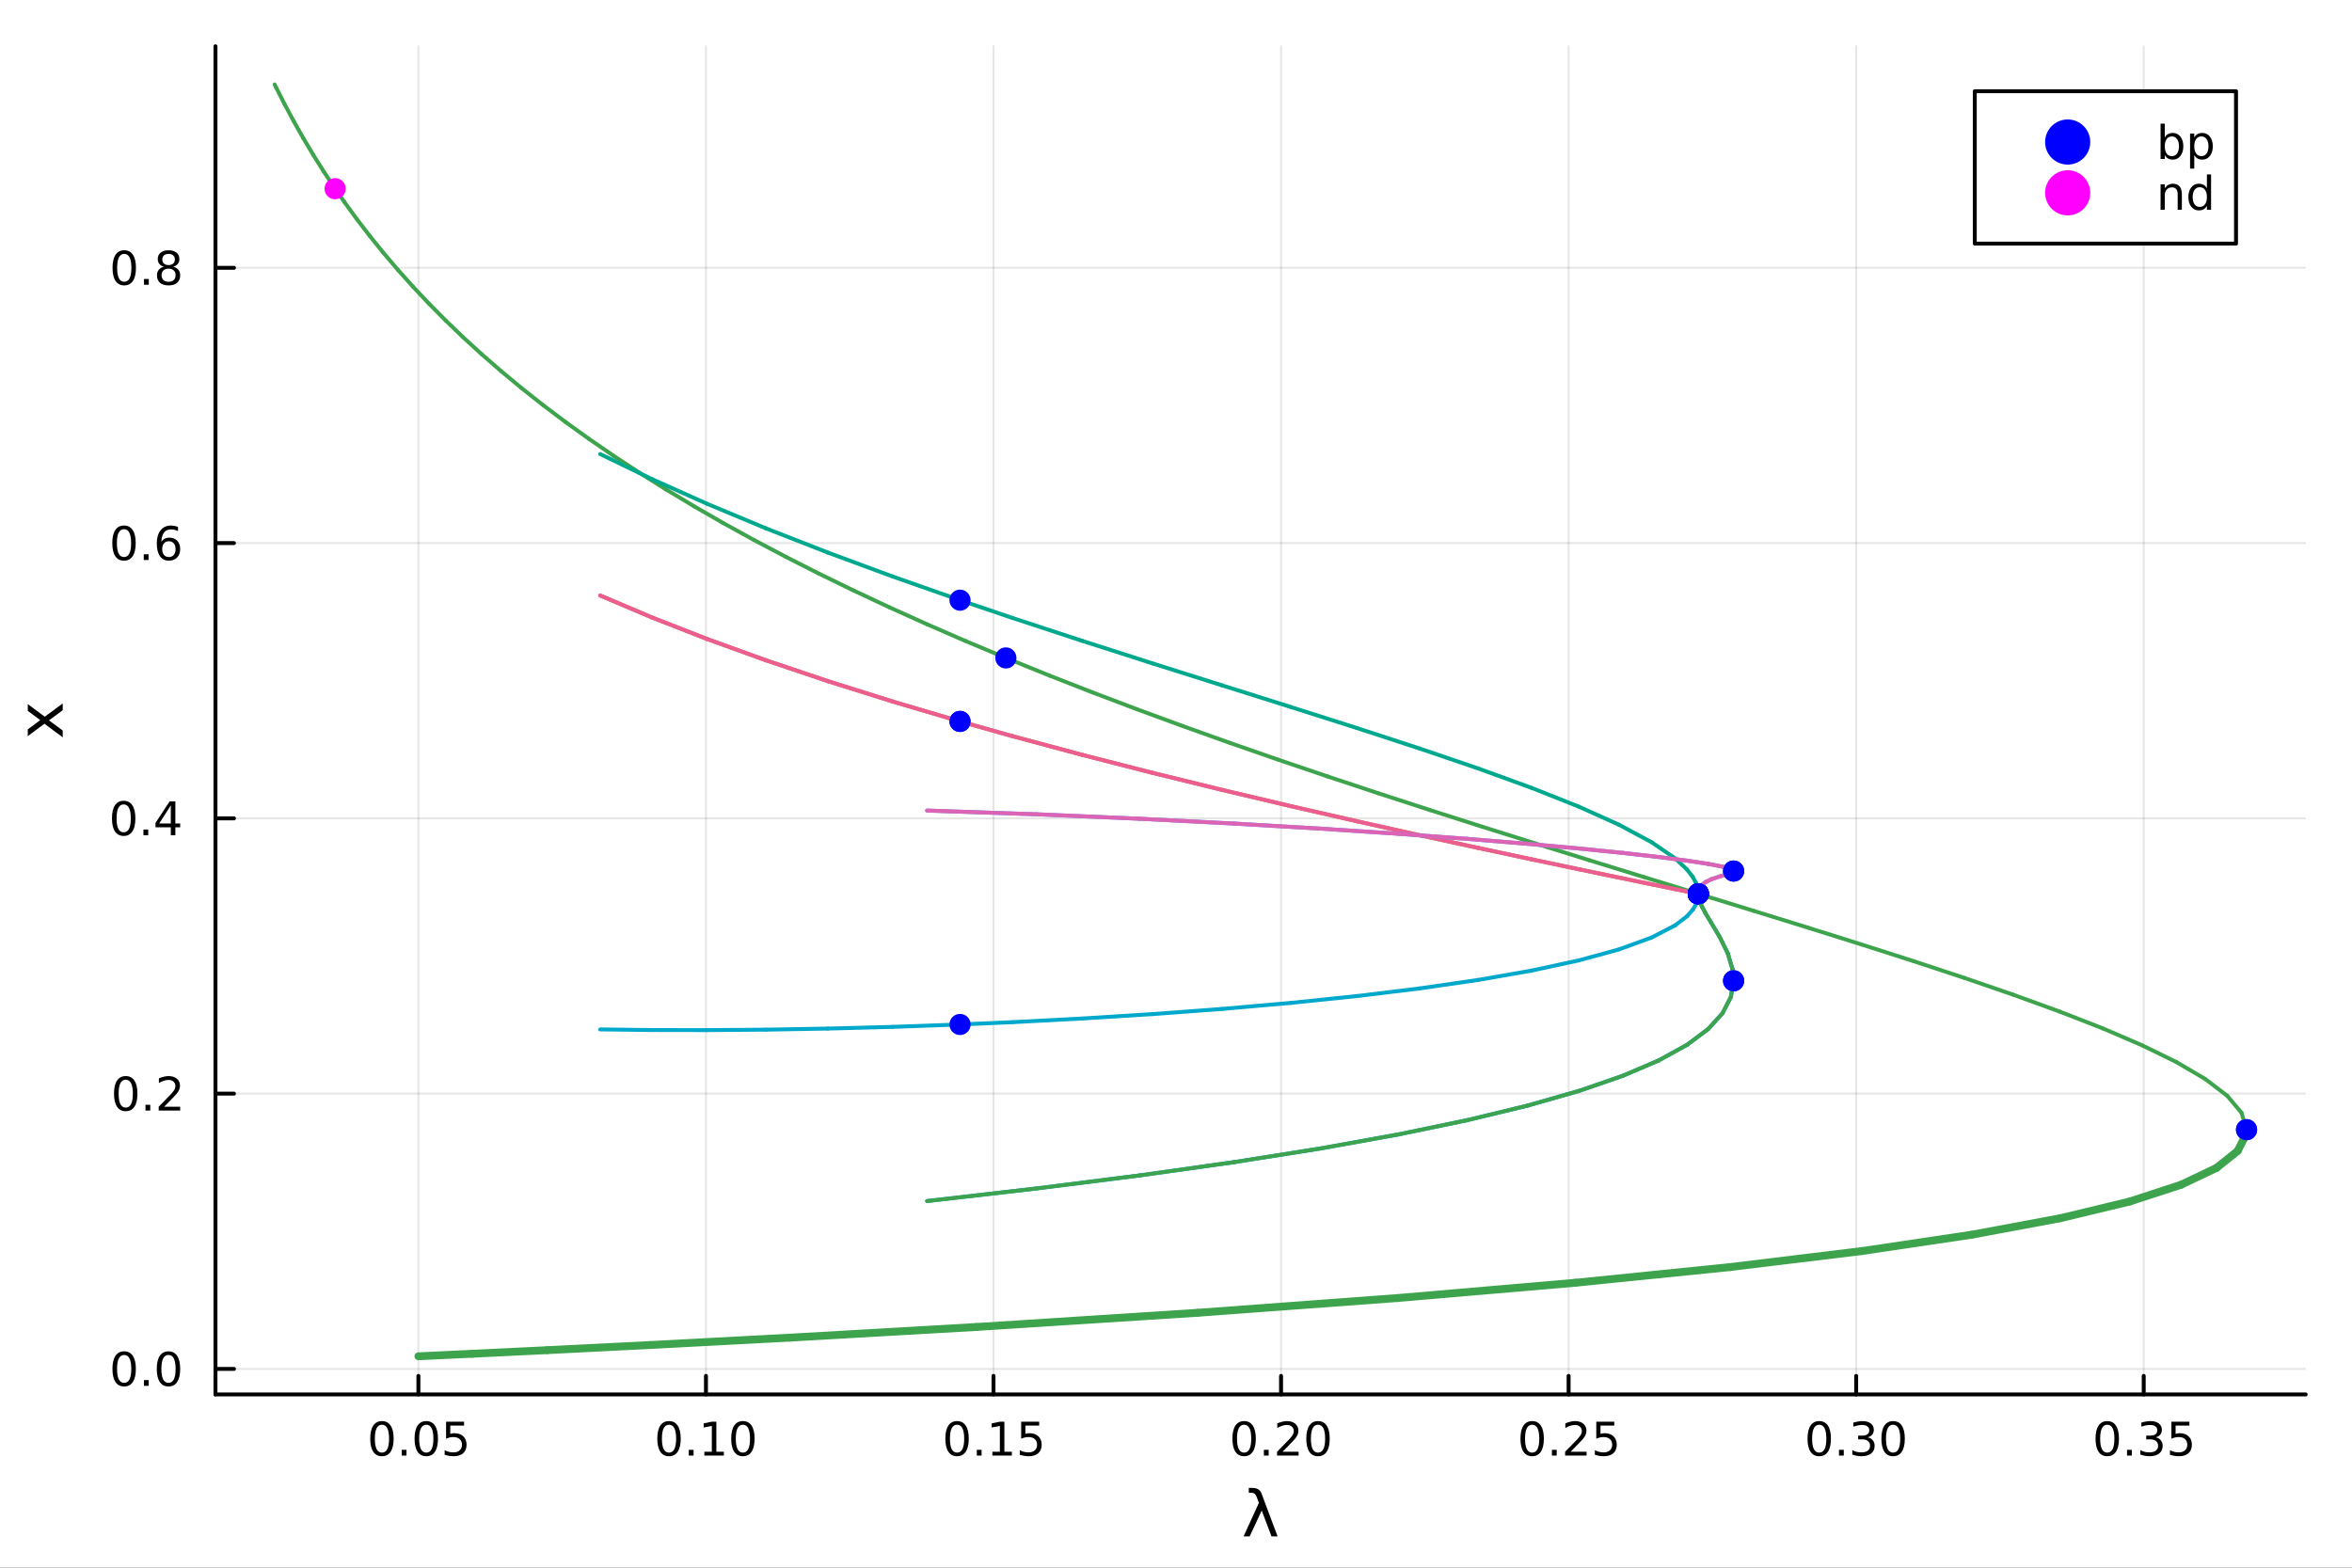 <?xml version="1.0" encoding="utf-8"?>
<svg xmlns="http://www.w3.org/2000/svg" xmlns:xlink="http://www.w3.org/1999/xlink" width="600" height="400" viewBox="0 0 2400 1600">
<rect x="0" y="0" width="2400" height="1600" fill="#333333" stroke="none"/>
<defs>
  <clipPath id="clip390">
    <rect x="0" y="0" width="2400" height="1600"/>
  </clipPath>
</defs>
<path clip-path="url(#clip390)" d="M0 1600 L2400 1600 L2400 0 L0 0  Z" fill="#ffffff" fill-rule="evenodd" fill-opacity="1"/>
<defs>
  <clipPath id="clip391">
    <rect x="480" y="0" width="1681" height="1600"/>
  </clipPath>
</defs>
<path clip-path="url(#clip390)" d="M219.866 1423.18 L2352.76 1423.18 L2352.76 47.244 L219.866 47.244  Z" fill="#ffffff" fill-rule="evenodd" fill-opacity="1"/>
<defs>
  <clipPath id="clip392">
    <rect x="219" y="47" width="2134" height="1377"/>
  </clipPath>
</defs>
<polyline clip-path="url(#clip392)" style="stroke:#000000; stroke-linecap:round; stroke-linejoin:round; stroke-width:2; stroke-opacity:0.1; fill:none" points="426.942,1423.18 426.942,47.244 "/>
<polyline clip-path="url(#clip392)" style="stroke:#000000; stroke-linecap:round; stroke-linejoin:round; stroke-width:2; stroke-opacity:0.1; fill:none" points="720.362,1423.18 720.362,47.244 "/>
<polyline clip-path="url(#clip392)" style="stroke:#000000; stroke-linecap:round; stroke-linejoin:round; stroke-width:2; stroke-opacity:0.1; fill:none" points="1013.78,1423.18 1013.78,47.244 "/>
<polyline clip-path="url(#clip392)" style="stroke:#000000; stroke-linecap:round; stroke-linejoin:round; stroke-width:2; stroke-opacity:0.1; fill:none" points="1307.2,1423.18 1307.2,47.244 "/>
<polyline clip-path="url(#clip392)" style="stroke:#000000; stroke-linecap:round; stroke-linejoin:round; stroke-width:2; stroke-opacity:0.1; fill:none" points="1600.63,1423.18 1600.63,47.244 "/>
<polyline clip-path="url(#clip392)" style="stroke:#000000; stroke-linecap:round; stroke-linejoin:round; stroke-width:2; stroke-opacity:0.1; fill:none" points="1894.05,1423.18 1894.05,47.244 "/>
<polyline clip-path="url(#clip392)" style="stroke:#000000; stroke-linecap:round; stroke-linejoin:round; stroke-width:2; stroke-opacity:0.1; fill:none" points="2187.47,1423.18 2187.47,47.244 "/>
<polyline clip-path="url(#clip392)" style="stroke:#000000; stroke-linecap:round; stroke-linejoin:round; stroke-width:2; stroke-opacity:0.1; fill:none" points="219.866,1397.11 2352.76,1397.11 "/>
<polyline clip-path="url(#clip392)" style="stroke:#000000; stroke-linecap:round; stroke-linejoin:round; stroke-width:2; stroke-opacity:0.1; fill:none" points="219.866,1116.16 2352.76,1116.16 "/>
<polyline clip-path="url(#clip392)" style="stroke:#000000; stroke-linecap:round; stroke-linejoin:round; stroke-width:2; stroke-opacity:0.1; fill:none" points="219.866,835.219 2352.76,835.219 "/>
<polyline clip-path="url(#clip392)" style="stroke:#000000; stroke-linecap:round; stroke-linejoin:round; stroke-width:2; stroke-opacity:0.1; fill:none" points="219.866,554.276 2352.76,554.276 "/>
<polyline clip-path="url(#clip392)" style="stroke:#000000; stroke-linecap:round; stroke-linejoin:round; stroke-width:2; stroke-opacity:0.1; fill:none" points="219.866,273.333 2352.76,273.333 "/>
<polyline clip-path="url(#clip390)" style="stroke:#000000; stroke-linecap:round; stroke-linejoin:round; stroke-width:4; stroke-opacity:1; fill:none" points="219.866,1423.18 2352.76,1423.18 "/>
<polyline clip-path="url(#clip390)" style="stroke:#000000; stroke-linecap:round; stroke-linejoin:round; stroke-width:4; stroke-opacity:1; fill:none" points="426.942,1423.18 426.942,1404.28 "/>
<polyline clip-path="url(#clip390)" style="stroke:#000000; stroke-linecap:round; stroke-linejoin:round; stroke-width:4; stroke-opacity:1; fill:none" points="720.362,1423.18 720.362,1404.28 "/>
<polyline clip-path="url(#clip390)" style="stroke:#000000; stroke-linecap:round; stroke-linejoin:round; stroke-width:4; stroke-opacity:1; fill:none" points="1013.78,1423.18 1013.78,1404.28 "/>
<polyline clip-path="url(#clip390)" style="stroke:#000000; stroke-linecap:round; stroke-linejoin:round; stroke-width:4; stroke-opacity:1; fill:none" points="1307.2,1423.18 1307.2,1404.28 "/>
<polyline clip-path="url(#clip390)" style="stroke:#000000; stroke-linecap:round; stroke-linejoin:round; stroke-width:4; stroke-opacity:1; fill:none" points="1600.63,1423.18 1600.63,1404.28 "/>
<polyline clip-path="url(#clip390)" style="stroke:#000000; stroke-linecap:round; stroke-linejoin:round; stroke-width:4; stroke-opacity:1; fill:none" points="1894.05,1423.18 1894.05,1404.28 "/>
<polyline clip-path="url(#clip390)" style="stroke:#000000; stroke-linecap:round; stroke-linejoin:round; stroke-width:4; stroke-opacity:1; fill:none" points="2187.47,1423.18 2187.47,1404.28 "/>
<path clip-path="url(#clip390)" d="M389.743 1454.1 Q386.132 1454.1 384.303 1457.66 Q382.497 1461.2 382.497 1468.33 Q382.497 1475.44 384.303 1479.01 Q386.132 1482.55 389.743 1482.55 Q393.377 1482.55 395.182 1479.01 Q397.011 1475.44 397.011 1468.33 Q397.011 1461.2 395.182 1457.66 Q393.377 1454.1 389.743 1454.1 M389.743 1450.39 Q395.553 1450.39 398.608 1455 Q401.687 1459.58 401.687 1468.33 Q401.687 1477.06 398.608 1481.67 Q395.553 1486.25 389.743 1486.25 Q383.932 1486.25 380.854 1481.67 Q377.798 1477.06 377.798 1468.33 Q377.798 1459.58 380.854 1455 Q383.932 1450.39 389.743 1450.39 Z" fill="#000000" fill-rule="nonzero" fill-opacity="1" /><path clip-path="url(#clip390)" d="M409.905 1479.7 L414.789 1479.7 L414.789 1485.58 L409.905 1485.58 L409.905 1479.7 Z" fill="#000000" fill-rule="nonzero" fill-opacity="1" /><path clip-path="url(#clip390)" d="M434.974 1454.1 Q431.363 1454.1 429.534 1457.66 Q427.729 1461.2 427.729 1468.33 Q427.729 1475.44 429.534 1479.01 Q431.363 1482.55 434.974 1482.55 Q438.608 1482.55 440.414 1479.01 Q442.242 1475.44 442.242 1468.33 Q442.242 1461.2 440.414 1457.66 Q438.608 1454.1 434.974 1454.1 M434.974 1450.39 Q440.784 1450.39 443.84 1455 Q446.918 1459.58 446.918 1468.33 Q446.918 1477.06 443.84 1481.67 Q440.784 1486.25 434.974 1486.25 Q429.164 1486.25 426.085 1481.67 Q423.03 1477.06 423.03 1468.33 Q423.03 1459.58 426.085 1455 Q429.164 1450.39 434.974 1450.39 Z" fill="#000000" fill-rule="nonzero" fill-opacity="1" /><path clip-path="url(#clip390)" d="M455.182 1451.02 L473.539 1451.02 L473.539 1454.96 L459.465 1454.96 L459.465 1463.43 Q460.483 1463.08 461.502 1462.92 Q462.52 1462.73 463.539 1462.73 Q469.326 1462.73 472.705 1465.9 Q476.085 1469.08 476.085 1474.49 Q476.085 1480.07 472.613 1483.17 Q469.14 1486.25 462.821 1486.25 Q460.645 1486.25 458.377 1485.88 Q456.131 1485.51 453.724 1484.77 L453.724 1480.07 Q455.807 1481.2 458.029 1481.76 Q460.252 1482.32 462.728 1482.32 Q466.733 1482.32 469.071 1480.21 Q471.409 1478.1 471.409 1474.49 Q471.409 1470.88 469.071 1468.77 Q466.733 1466.67 462.728 1466.67 Q460.853 1466.67 458.978 1467.08 Q457.127 1467.5 455.182 1468.38 L455.182 1451.02 Z" fill="#000000" fill-rule="nonzero" fill-opacity="1" /><path clip-path="url(#clip390)" d="M682.666 1454.1 Q679.055 1454.1 677.226 1457.66 Q675.421 1461.2 675.421 1468.33 Q675.421 1475.44 677.226 1479.01 Q679.055 1482.55 682.666 1482.55 Q686.3 1482.55 688.106 1479.01 Q689.934 1475.44 689.934 1468.33 Q689.934 1461.2 688.106 1457.66 Q686.3 1454.1 682.666 1454.1 M682.666 1450.39 Q688.476 1450.39 691.532 1455 Q694.61 1459.58 694.61 1468.33 Q694.61 1477.06 691.532 1481.67 Q688.476 1486.25 682.666 1486.25 Q676.856 1486.25 673.777 1481.67 Q670.722 1477.06 670.722 1468.33 Q670.722 1459.58 673.777 1455 Q676.856 1450.39 682.666 1450.39 Z" fill="#000000" fill-rule="nonzero" fill-opacity="1" /><path clip-path="url(#clip390)" d="M702.828 1479.7 L707.712 1479.7 L707.712 1485.58 L702.828 1485.58 L702.828 1479.7 Z" fill="#000000" fill-rule="nonzero" fill-opacity="1" /><path clip-path="url(#clip390)" d="M718.707 1481.64 L726.346 1481.64 L726.346 1455.28 L718.036 1456.95 L718.036 1452.69 L726.3 1451.02 L730.976 1451.02 L730.976 1481.64 L738.615 1481.64 L738.615 1485.58 L718.707 1485.58 L718.707 1481.64 Z" fill="#000000" fill-rule="nonzero" fill-opacity="1" /><path clip-path="url(#clip390)" d="M758.059 1454.1 Q754.448 1454.1 752.619 1457.66 Q750.814 1461.2 750.814 1468.33 Q750.814 1475.44 752.619 1479.01 Q754.448 1482.55 758.059 1482.55 Q761.693 1482.55 763.499 1479.01 Q765.327 1475.44 765.327 1468.33 Q765.327 1461.2 763.499 1457.66 Q761.693 1454.1 758.059 1454.1 M758.059 1450.39 Q763.869 1450.39 766.925 1455 Q770.003 1459.58 770.003 1468.33 Q770.003 1477.06 766.925 1481.67 Q763.869 1486.25 758.059 1486.25 Q752.249 1486.25 749.17 1481.67 Q746.115 1477.06 746.115 1468.33 Q746.115 1459.58 749.17 1455 Q752.249 1450.39 758.059 1450.39 Z" fill="#000000" fill-rule="nonzero" fill-opacity="1" /><path clip-path="url(#clip390)" d="M976.584 1454.1 Q972.973 1454.1 971.145 1457.66 Q969.339 1461.2 969.339 1468.33 Q969.339 1475.44 971.145 1479.01 Q972.973 1482.55 976.584 1482.55 Q980.219 1482.55 982.024 1479.01 Q983.853 1475.44 983.853 1468.33 Q983.853 1461.2 982.024 1457.66 Q980.219 1454.1 976.584 1454.1 M976.584 1450.39 Q982.395 1450.39 985.45 1455 Q988.529 1459.58 988.529 1468.33 Q988.529 1477.06 985.45 1481.67 Q982.395 1486.25 976.584 1486.25 Q970.774 1486.25 967.696 1481.67 Q964.64 1477.06 964.64 1468.33 Q964.64 1459.58 967.696 1455 Q970.774 1450.39 976.584 1450.39 Z" fill="#000000" fill-rule="nonzero" fill-opacity="1" /><path clip-path="url(#clip390)" d="M996.746 1479.7 L1001.63 1479.7 L1001.63 1485.58 L996.746 1485.58 L996.746 1479.7 Z" fill="#000000" fill-rule="nonzero" fill-opacity="1" /><path clip-path="url(#clip390)" d="M1012.63 1481.64 L1020.26 1481.64 L1020.26 1455.28 L1011.95 1456.95 L1011.95 1452.69 L1020.22 1451.02 L1024.89 1451.02 L1024.89 1481.64 L1032.53 1481.64 L1032.53 1485.58 L1012.63 1485.58 L1012.63 1481.64 Z" fill="#000000" fill-rule="nonzero" fill-opacity="1" /><path clip-path="url(#clip390)" d="M1042.02 1451.02 L1060.38 1451.02 L1060.38 1454.96 L1046.31 1454.96 L1046.31 1463.43 Q1047.32 1463.08 1048.34 1462.92 Q1049.36 1462.73 1050.38 1462.73 Q1056.17 1462.73 1059.55 1465.9 Q1062.93 1469.08 1062.93 1474.49 Q1062.93 1480.07 1059.45 1483.17 Q1055.98 1486.25 1049.66 1486.25 Q1047.49 1486.25 1045.22 1485.88 Q1042.97 1485.51 1040.57 1484.77 L1040.57 1480.07 Q1042.65 1481.2 1044.87 1481.76 Q1047.09 1482.32 1049.57 1482.32 Q1053.57 1482.32 1055.91 1480.21 Q1058.25 1478.1 1058.25 1474.49 Q1058.25 1470.88 1055.91 1468.77 Q1053.57 1466.67 1049.57 1466.67 Q1047.7 1466.67 1045.82 1467.08 Q1043.97 1467.5 1042.02 1468.38 L1042.02 1451.02 Z" fill="#000000" fill-rule="nonzero" fill-opacity="1" /><path clip-path="url(#clip390)" d="M1269.51 1454.1 Q1265.9 1454.1 1264.07 1457.66 Q1262.26 1461.2 1262.26 1468.33 Q1262.26 1475.44 1264.07 1479.01 Q1265.9 1482.55 1269.51 1482.55 Q1273.14 1482.55 1274.95 1479.01 Q1276.78 1475.44 1276.78 1468.33 Q1276.78 1461.2 1274.95 1457.66 Q1273.14 1454.1 1269.51 1454.1 M1269.51 1450.39 Q1275.32 1450.39 1278.37 1455 Q1281.45 1459.58 1281.45 1468.33 Q1281.45 1477.06 1278.37 1481.67 Q1275.32 1486.25 1269.51 1486.25 Q1263.7 1486.25 1260.62 1481.67 Q1257.56 1477.06 1257.56 1468.33 Q1257.56 1459.58 1260.62 1455 Q1263.7 1450.39 1269.51 1450.39 Z" fill="#000000" fill-rule="nonzero" fill-opacity="1" /><path clip-path="url(#clip390)" d="M1289.67 1479.7 L1294.55 1479.7 L1294.55 1485.58 L1289.67 1485.58 L1289.67 1479.7 Z" fill="#000000" fill-rule="nonzero" fill-opacity="1" /><path clip-path="url(#clip390)" d="M1308.77 1481.64 L1325.09 1481.64 L1325.09 1485.58 L1303.14 1485.58 L1303.14 1481.64 Q1305.8 1478.89 1310.39 1474.26 Q1314.99 1469.61 1316.17 1468.27 Q1318.42 1465.74 1319.3 1464.01 Q1320.2 1462.25 1320.2 1460.56 Q1320.2 1457.8 1318.26 1456.07 Q1316.34 1454.33 1313.23 1454.33 Q1311.04 1454.33 1308.58 1455.09 Q1306.15 1455.86 1303.37 1457.41 L1303.37 1452.69 Q1306.2 1451.55 1308.65 1450.97 Q1311.1 1450.39 1313.14 1450.39 Q1318.51 1450.39 1321.71 1453.08 Q1324.9 1455.77 1324.9 1460.26 Q1324.9 1462.39 1324.09 1464.31 Q1323.3 1466.2 1321.2 1468.8 Q1320.62 1469.47 1317.52 1472.69 Q1314.41 1475.88 1308.77 1481.64 Z" fill="#000000" fill-rule="nonzero" fill-opacity="1" /><path clip-path="url(#clip390)" d="M1344.9 1454.1 Q1341.29 1454.1 1339.46 1457.66 Q1337.66 1461.2 1337.66 1468.33 Q1337.66 1475.44 1339.46 1479.01 Q1341.29 1482.55 1344.9 1482.55 Q1348.54 1482.55 1350.34 1479.01 Q1352.17 1475.44 1352.17 1468.33 Q1352.17 1461.2 1350.34 1457.66 Q1348.54 1454.1 1344.9 1454.1 M1344.9 1450.39 Q1350.71 1450.39 1353.77 1455 Q1356.85 1459.58 1356.85 1468.33 Q1356.85 1477.06 1353.77 1481.67 Q1350.71 1486.25 1344.9 1486.25 Q1339.09 1486.25 1336.01 1481.67 Q1332.96 1477.06 1332.96 1468.33 Q1332.96 1459.58 1336.01 1455 Q1339.09 1450.39 1344.9 1450.39 Z" fill="#000000" fill-rule="nonzero" fill-opacity="1" /><path clip-path="url(#clip390)" d="M1563.43 1454.1 Q1559.82 1454.1 1557.99 1457.66 Q1556.18 1461.2 1556.18 1468.33 Q1556.18 1475.44 1557.99 1479.01 Q1559.82 1482.55 1563.43 1482.55 Q1567.06 1482.55 1568.87 1479.01 Q1570.69 1475.44 1570.69 1468.33 Q1570.69 1461.2 1568.87 1457.66 Q1567.06 1454.1 1563.43 1454.1 M1563.43 1450.39 Q1569.24 1450.39 1572.29 1455 Q1575.37 1459.58 1575.37 1468.33 Q1575.37 1477.06 1572.29 1481.67 Q1569.24 1486.25 1563.43 1486.25 Q1557.62 1486.25 1554.54 1481.67 Q1551.48 1477.06 1551.48 1468.33 Q1551.48 1459.58 1554.54 1455 Q1557.62 1450.39 1563.43 1450.39 Z" fill="#000000" fill-rule="nonzero" fill-opacity="1" /><path clip-path="url(#clip390)" d="M1583.59 1479.7 L1588.47 1479.7 L1588.47 1485.58 L1583.59 1485.58 L1583.59 1479.7 Z" fill="#000000" fill-rule="nonzero" fill-opacity="1" /><path clip-path="url(#clip390)" d="M1602.69 1481.64 L1619 1481.64 L1619 1485.58 L1597.06 1485.58 L1597.06 1481.64 Q1599.72 1478.89 1604.31 1474.26 Q1608.91 1469.61 1610.09 1468.27 Q1612.34 1465.74 1613.22 1464.01 Q1614.12 1462.25 1614.12 1460.56 Q1614.12 1457.8 1612.18 1456.07 Q1610.25 1454.33 1607.15 1454.33 Q1604.95 1454.33 1602.5 1455.09 Q1600.07 1455.86 1597.29 1457.41 L1597.29 1452.69 Q1600.12 1451.55 1602.57 1450.97 Q1605.02 1450.39 1607.06 1450.39 Q1612.43 1450.39 1615.63 1453.08 Q1618.82 1455.77 1618.82 1460.26 Q1618.82 1462.39 1618.01 1464.31 Q1617.22 1466.2 1615.12 1468.8 Q1614.54 1469.47 1611.44 1472.69 Q1608.33 1475.88 1602.69 1481.64 Z" fill="#000000" fill-rule="nonzero" fill-opacity="1" /><path clip-path="url(#clip390)" d="M1628.87 1451.02 L1647.22 1451.02 L1647.22 1454.96 L1633.15 1454.96 L1633.15 1463.43 Q1634.17 1463.08 1635.19 1462.92 Q1636.2 1462.73 1637.22 1462.73 Q1643.01 1462.73 1646.39 1465.9 Q1649.77 1469.08 1649.77 1474.49 Q1649.77 1480.07 1646.3 1483.17 Q1642.82 1486.25 1636.5 1486.25 Q1634.33 1486.25 1632.06 1485.88 Q1629.81 1485.51 1627.41 1484.77 L1627.41 1480.07 Q1629.49 1481.2 1631.71 1481.76 Q1633.94 1482.32 1636.41 1482.32 Q1640.42 1482.32 1642.75 1480.21 Q1645.09 1478.1 1645.09 1474.49 Q1645.09 1470.88 1642.75 1468.77 Q1640.42 1466.67 1636.41 1466.67 Q1634.54 1466.67 1632.66 1467.08 Q1630.81 1467.5 1628.87 1468.38 L1628.87 1451.02 Z" fill="#000000" fill-rule="nonzero" fill-opacity="1" /><path clip-path="url(#clip390)" d="M1856.35 1454.1 Q1852.74 1454.1 1850.91 1457.66 Q1849.1 1461.2 1849.1 1468.33 Q1849.1 1475.44 1850.91 1479.01 Q1852.74 1482.55 1856.35 1482.55 Q1859.98 1482.55 1861.79 1479.01 Q1863.62 1475.44 1863.62 1468.33 Q1863.62 1461.2 1861.79 1457.66 Q1859.98 1454.1 1856.35 1454.1 M1856.35 1450.39 Q1862.16 1450.39 1865.22 1455 Q1868.29 1459.58 1868.29 1468.33 Q1868.29 1477.06 1865.22 1481.67 Q1862.16 1486.25 1856.35 1486.25 Q1850.54 1486.25 1847.46 1481.67 Q1844.41 1477.06 1844.41 1468.33 Q1844.41 1459.58 1847.46 1455 Q1850.54 1450.39 1856.35 1450.39 Z" fill="#000000" fill-rule="nonzero" fill-opacity="1" /><path clip-path="url(#clip390)" d="M1876.51 1479.7 L1881.4 1479.7 L1881.4 1485.58 L1876.51 1485.58 L1876.51 1479.7 Z" fill="#000000" fill-rule="nonzero" fill-opacity="1" /><path clip-path="url(#clip390)" d="M1905.75 1466.95 Q1909.1 1467.66 1910.98 1469.93 Q1912.88 1472.2 1912.88 1475.53 Q1912.88 1480.65 1909.36 1483.45 Q1905.84 1486.25 1899.36 1486.25 Q1897.18 1486.25 1894.87 1485.81 Q1892.58 1485.39 1890.12 1484.54 L1890.12 1480.02 Q1892.07 1481.16 1894.38 1481.74 Q1896.7 1482.32 1899.22 1482.32 Q1903.62 1482.32 1905.91 1480.58 Q1908.22 1478.84 1908.22 1475.53 Q1908.22 1472.48 1906.07 1470.77 Q1903.94 1469.03 1900.12 1469.03 L1896.09 1469.03 L1896.09 1465.19 L1900.31 1465.19 Q1903.76 1465.19 1905.59 1463.82 Q1907.41 1462.43 1907.41 1459.84 Q1907.41 1457.18 1905.52 1455.77 Q1903.64 1454.33 1900.12 1454.33 Q1898.2 1454.33 1896 1454.75 Q1893.8 1455.16 1891.16 1456.04 L1891.16 1451.88 Q1893.83 1451.14 1896.14 1450.77 Q1898.48 1450.39 1900.54 1450.39 Q1905.86 1450.39 1908.97 1452.83 Q1912.07 1455.23 1912.07 1459.35 Q1912.07 1462.22 1910.42 1464.21 Q1908.78 1466.18 1905.75 1466.95 Z" fill="#000000" fill-rule="nonzero" fill-opacity="1" /><path clip-path="url(#clip390)" d="M1931.74 1454.1 Q1928.13 1454.1 1926.3 1457.66 Q1924.5 1461.2 1924.5 1468.33 Q1924.5 1475.44 1926.3 1479.01 Q1928.13 1482.55 1931.74 1482.55 Q1935.38 1482.55 1937.18 1479.01 Q1939.01 1475.44 1939.01 1468.33 Q1939.01 1461.2 1937.18 1457.66 Q1935.38 1454.1 1931.74 1454.1 M1931.74 1450.39 Q1937.55 1450.39 1940.61 1455 Q1943.69 1459.58 1943.69 1468.33 Q1943.69 1477.06 1940.61 1481.67 Q1937.55 1486.25 1931.74 1486.25 Q1925.93 1486.25 1922.85 1481.67 Q1919.8 1477.06 1919.8 1468.33 Q1919.8 1459.58 1922.85 1455 Q1925.93 1450.39 1931.74 1450.39 Z" fill="#000000" fill-rule="nonzero" fill-opacity="1" /><path clip-path="url(#clip390)" d="M2150.27 1454.1 Q2146.66 1454.1 2144.83 1457.66 Q2143.02 1461.2 2143.02 1468.33 Q2143.02 1475.44 2144.83 1479.01 Q2146.66 1482.55 2150.27 1482.55 Q2153.9 1482.55 2155.71 1479.01 Q2157.54 1475.44 2157.54 1468.33 Q2157.54 1461.2 2155.71 1457.66 Q2153.9 1454.1 2150.27 1454.1 M2150.27 1450.39 Q2156.08 1450.39 2159.13 1455 Q2162.21 1459.58 2162.21 1468.33 Q2162.21 1477.06 2159.13 1481.67 Q2156.08 1486.25 2150.27 1486.25 Q2144.46 1486.25 2141.38 1481.67 Q2138.32 1477.06 2138.32 1468.33 Q2138.32 1459.58 2141.38 1455 Q2144.46 1450.39 2150.27 1450.39 Z" fill="#000000" fill-rule="nonzero" fill-opacity="1" /><path clip-path="url(#clip390)" d="M2170.43 1479.7 L2175.31 1479.7 L2175.31 1485.58 L2170.43 1485.58 L2170.43 1479.7 Z" fill="#000000" fill-rule="nonzero" fill-opacity="1" /><path clip-path="url(#clip390)" d="M2199.67 1466.95 Q2203.02 1467.66 2204.9 1469.93 Q2206.8 1472.2 2206.8 1475.53 Q2206.8 1480.65 2203.28 1483.45 Q2199.76 1486.25 2193.28 1486.25 Q2191.1 1486.25 2188.79 1485.81 Q2186.49 1485.39 2184.04 1484.54 L2184.04 1480.02 Q2185.99 1481.16 2188.3 1481.74 Q2190.62 1482.32 2193.14 1482.32 Q2197.54 1482.32 2199.83 1480.58 Q2202.14 1478.84 2202.14 1475.53 Q2202.14 1472.48 2199.99 1470.77 Q2197.86 1469.03 2194.04 1469.03 L2190.01 1469.03 L2190.01 1465.19 L2194.23 1465.19 Q2197.68 1465.19 2199.5 1463.82 Q2201.33 1462.43 2201.33 1459.84 Q2201.33 1457.18 2199.43 1455.77 Q2197.56 1454.33 2194.04 1454.33 Q2192.12 1454.33 2189.92 1454.75 Q2187.72 1455.16 2185.08 1456.04 L2185.08 1451.88 Q2187.74 1451.14 2190.06 1450.77 Q2192.4 1450.39 2194.46 1450.39 Q2199.78 1450.39 2202.88 1452.83 Q2205.99 1455.23 2205.99 1459.35 Q2205.99 1462.22 2204.34 1464.21 Q2202.7 1466.18 2199.67 1466.95 Z" fill="#000000" fill-rule="nonzero" fill-opacity="1" /><path clip-path="url(#clip390)" d="M2215.71 1451.02 L2234.06 1451.02 L2234.06 1454.96 L2219.99 1454.96 L2219.99 1463.43 Q2221.01 1463.08 2222.03 1462.92 Q2223.05 1462.73 2224.06 1462.73 Q2229.85 1462.73 2233.23 1465.9 Q2236.61 1469.08 2236.61 1474.49 Q2236.61 1480.07 2233.14 1483.17 Q2229.67 1486.25 2223.35 1486.25 Q2221.17 1486.25 2218.9 1485.88 Q2216.66 1485.51 2214.25 1484.77 L2214.25 1480.07 Q2216.33 1481.2 2218.55 1481.76 Q2220.78 1482.32 2223.25 1482.32 Q2227.26 1482.32 2229.6 1480.21 Q2231.93 1478.1 2231.93 1474.49 Q2231.93 1470.88 2229.6 1468.77 Q2227.26 1466.67 2223.25 1466.67 Q2221.38 1466.67 2219.5 1467.08 Q2217.65 1467.5 2215.71 1468.38 L2215.71 1451.02 Z" fill="#000000" fill-rule="nonzero" fill-opacity="1" /><path clip-path="url(#clip390)" d="M1287.2 1524.09 L1303.66 1568.04 L1297.45 1568.04 L1287.46 1541.69 L1275.17 1568.04 L1268.96 1568.04 L1284.59 1533.86 L1282.24 1527.56 Q1280.74 1523.55 1277.34 1523.55 L1274.28 1523.55 L1274.28 1518.52 L1278 1518.58 Q1285.2 1518.68 1287.2 1524.09 Z" fill="#000000" fill-rule="nonzero" fill-opacity="1" /><polyline clip-path="url(#clip390)" style="stroke:#000000; stroke-linecap:round; stroke-linejoin:round; stroke-width:4; stroke-opacity:1; fill:none" points="219.866,1423.18 219.866,47.244 "/>
<polyline clip-path="url(#clip390)" style="stroke:#000000; stroke-linecap:round; stroke-linejoin:round; stroke-width:4; stroke-opacity:1; fill:none" points="219.866,1397.11 238.764,1397.11 "/>
<polyline clip-path="url(#clip390)" style="stroke:#000000; stroke-linecap:round; stroke-linejoin:round; stroke-width:4; stroke-opacity:1; fill:none" points="219.866,1116.16 238.764,1116.16 "/>
<polyline clip-path="url(#clip390)" style="stroke:#000000; stroke-linecap:round; stroke-linejoin:round; stroke-width:4; stroke-opacity:1; fill:none" points="219.866,835.219 238.764,835.219 "/>
<polyline clip-path="url(#clip390)" style="stroke:#000000; stroke-linecap:round; stroke-linejoin:round; stroke-width:4; stroke-opacity:1; fill:none" points="219.866,554.276 238.764,554.276 "/>
<polyline clip-path="url(#clip390)" style="stroke:#000000; stroke-linecap:round; stroke-linejoin:round; stroke-width:4; stroke-opacity:1; fill:none" points="219.866,273.333 238.764,273.333 "/>
<path clip-path="url(#clip390)" d="M126.691 1382.9 Q123.08 1382.9 121.251 1386.47 Q119.445 1390.01 119.445 1397.14 Q119.445 1404.25 121.251 1407.81 Q123.08 1411.35 126.691 1411.35 Q130.325 1411.35 132.13 1407.81 Q133.959 1404.25 133.959 1397.14 Q133.959 1390.01 132.13 1386.47 Q130.325 1382.9 126.691 1382.9 M126.691 1379.2 Q132.501 1379.2 135.556 1383.81 Q138.635 1388.39 138.635 1397.14 Q138.635 1405.87 135.556 1410.47 Q132.501 1415.06 126.691 1415.06 Q120.88 1415.06 117.802 1410.47 Q114.746 1405.87 114.746 1397.14 Q114.746 1388.39 117.802 1383.81 Q120.88 1379.2 126.691 1379.2 Z" fill="#000000" fill-rule="nonzero" fill-opacity="1" /><path clip-path="url(#clip390)" d="M146.853 1408.51 L151.737 1408.51 L151.737 1414.39 L146.853 1414.39 L146.853 1408.51 Z" fill="#000000" fill-rule="nonzero" fill-opacity="1" /><path clip-path="url(#clip390)" d="M171.922 1382.9 Q168.311 1382.9 166.482 1386.47 Q164.677 1390.01 164.677 1397.14 Q164.677 1404.25 166.482 1407.81 Q168.311 1411.35 171.922 1411.35 Q175.556 1411.35 177.362 1407.81 Q179.19 1404.25 179.19 1397.14 Q179.19 1390.01 177.362 1386.47 Q175.556 1382.9 171.922 1382.9 M171.922 1379.2 Q177.732 1379.2 180.788 1383.81 Q183.866 1388.39 183.866 1397.14 Q183.866 1405.87 180.788 1410.47 Q177.732 1415.06 171.922 1415.06 Q166.112 1415.06 163.033 1410.47 Q159.978 1405.87 159.978 1397.14 Q159.978 1388.39 163.033 1383.81 Q166.112 1379.2 171.922 1379.2 Z" fill="#000000" fill-rule="nonzero" fill-opacity="1" /><path clip-path="url(#clip390)" d="M128.288 1101.96 Q124.677 1101.96 122.848 1105.53 Q121.043 1109.07 121.043 1116.2 Q121.043 1123.3 122.848 1126.87 Q124.677 1130.41 128.288 1130.41 Q131.922 1130.41 133.728 1126.87 Q135.556 1123.3 135.556 1116.2 Q135.556 1109.07 133.728 1105.53 Q131.922 1101.96 128.288 1101.96 M128.288 1098.26 Q134.098 1098.26 137.154 1102.86 Q140.232 1107.45 140.232 1116.2 Q140.232 1124.92 137.154 1129.53 Q134.098 1134.11 128.288 1134.11 Q122.478 1134.11 119.399 1129.53 Q116.343 1124.92 116.343 1116.2 Q116.343 1107.45 119.399 1102.86 Q122.478 1098.26 128.288 1098.26 Z" fill="#000000" fill-rule="nonzero" fill-opacity="1" /><path clip-path="url(#clip390)" d="M148.45 1127.56 L153.334 1127.56 L153.334 1133.44 L148.45 1133.44 L148.45 1127.56 Z" fill="#000000" fill-rule="nonzero" fill-opacity="1" /><path clip-path="url(#clip390)" d="M167.547 1129.51 L183.866 1129.51 L183.866 1133.44 L161.922 1133.44 L161.922 1129.51 Q164.584 1126.75 169.167 1122.12 Q173.774 1117.47 174.954 1116.13 Q177.2 1113.6 178.079 1111.87 Q178.982 1110.11 178.982 1108.42 Q178.982 1105.66 177.038 1103.93 Q175.116 1102.19 172.014 1102.19 Q169.815 1102.19 167.362 1102.96 Q164.931 1103.72 162.153 1105.27 L162.153 1100.55 Q164.977 1099.41 167.431 1098.84 Q169.885 1098.26 171.922 1098.26 Q177.292 1098.26 180.487 1100.94 Q183.681 1103.63 183.681 1108.12 Q183.681 1110.25 182.871 1112.17 Q182.084 1114.07 179.977 1116.66 Q179.399 1117.33 176.297 1120.55 Q173.195 1123.74 167.547 1129.51 Z" fill="#000000" fill-rule="nonzero" fill-opacity="1" /><path clip-path="url(#clip390)" d="M126.205 821.018 Q122.593 821.018 120.765 824.583 Q118.959 828.125 118.959 835.254 Q118.959 842.361 120.765 845.925 Q122.593 849.467 126.205 849.467 Q129.839 849.467 131.644 845.925 Q133.473 842.361 133.473 835.254 Q133.473 828.125 131.644 824.583 Q129.839 821.018 126.205 821.018 M126.205 817.314 Q132.015 817.314 135.07 821.921 Q138.149 826.504 138.149 835.254 Q138.149 843.981 135.07 848.587 Q132.015 853.171 126.205 853.171 Q120.394 853.171 117.316 848.587 Q114.26 843.981 114.26 835.254 Q114.26 826.504 117.316 821.921 Q120.394 817.314 126.205 817.314 Z" fill="#000000" fill-rule="nonzero" fill-opacity="1" /><path clip-path="url(#clip390)" d="M146.366 846.62 L151.251 846.62 L151.251 852.499 L146.366 852.499 L146.366 846.62 Z" fill="#000000" fill-rule="nonzero" fill-opacity="1" /><path clip-path="url(#clip390)" d="M174.283 822.014 L162.477 840.462 L174.283 840.462 L174.283 822.014 M173.056 817.939 L178.936 817.939 L178.936 840.462 L183.866 840.462 L183.866 844.351 L178.936 844.351 L178.936 852.499 L174.283 852.499 L174.283 844.351 L158.681 844.351 L158.681 839.837 L173.056 817.939 Z" fill="#000000" fill-rule="nonzero" fill-opacity="1" /><path clip-path="url(#clip390)" d="M126.529 540.075 Q122.918 540.075 121.089 543.64 Q119.283 547.181 119.283 554.311 Q119.283 561.418 121.089 564.982 Q122.918 568.524 126.529 568.524 Q130.163 568.524 131.968 564.982 Q133.797 561.418 133.797 554.311 Q133.797 547.181 131.968 543.64 Q130.163 540.075 126.529 540.075 M126.529 536.371 Q132.339 536.371 135.394 540.978 Q138.473 545.561 138.473 554.311 Q138.473 563.038 135.394 567.644 Q132.339 572.228 126.529 572.228 Q120.718 572.228 117.64 567.644 Q114.584 563.038 114.584 554.311 Q114.584 545.561 117.64 540.978 Q120.718 536.371 126.529 536.371 Z" fill="#000000" fill-rule="nonzero" fill-opacity="1" /><path clip-path="url(#clip390)" d="M146.691 565.677 L151.575 565.677 L151.575 571.556 L146.691 571.556 L146.691 565.677 Z" fill="#000000" fill-rule="nonzero" fill-opacity="1" /><path clip-path="url(#clip390)" d="M172.339 552.413 Q169.19 552.413 167.339 554.566 Q165.51 556.718 165.51 560.468 Q165.51 564.195 167.339 566.371 Q169.19 568.524 172.339 568.524 Q175.487 568.524 177.315 566.371 Q179.167 564.195 179.167 560.468 Q179.167 556.718 177.315 554.566 Q175.487 552.413 172.339 552.413 M181.621 537.76 L181.621 542.019 Q179.862 541.186 178.056 540.746 Q176.274 540.307 174.514 540.307 Q169.885 540.307 167.431 543.432 Q165.001 546.556 164.653 552.876 Q166.019 550.862 168.079 549.797 Q170.139 548.709 172.616 548.709 Q177.825 548.709 180.834 551.881 Q183.866 555.029 183.866 560.468 Q183.866 565.793 180.718 569.01 Q177.57 572.228 172.339 572.228 Q166.343 572.228 163.172 567.644 Q160.001 563.038 160.001 554.311 Q160.001 546.117 163.89 541.256 Q167.778 536.371 174.329 536.371 Q176.089 536.371 177.871 536.719 Q179.676 537.066 181.621 537.76 Z" fill="#000000" fill-rule="nonzero" fill-opacity="1" /><path clip-path="url(#clip390)" d="M126.783 259.132 Q123.172 259.132 121.343 262.697 Q119.538 266.238 119.538 273.368 Q119.538 280.474 121.343 284.039 Q123.172 287.581 126.783 287.581 Q130.417 287.581 132.223 284.039 Q134.052 280.474 134.052 273.368 Q134.052 266.238 132.223 262.697 Q130.417 259.132 126.783 259.132 M126.783 255.428 Q132.593 255.428 135.649 260.035 Q138.728 264.618 138.728 273.368 Q138.728 282.095 135.649 286.701 Q132.593 291.285 126.783 291.285 Q120.973 291.285 117.894 286.701 Q114.839 282.095 114.839 273.368 Q114.839 264.618 117.894 260.035 Q120.973 255.428 126.783 255.428 Z" fill="#000000" fill-rule="nonzero" fill-opacity="1" /><path clip-path="url(#clip390)" d="M146.945 284.734 L151.829 284.734 L151.829 290.613 L146.945 290.613 L146.945 284.734 Z" fill="#000000" fill-rule="nonzero" fill-opacity="1" /><path clip-path="url(#clip390)" d="M172.014 274.201 Q168.681 274.201 166.76 275.984 Q164.862 277.766 164.862 280.891 Q164.862 284.016 166.76 285.798 Q168.681 287.581 172.014 287.581 Q175.348 287.581 177.269 285.798 Q179.19 283.993 179.19 280.891 Q179.19 277.766 177.269 275.984 Q175.371 274.201 172.014 274.201 M167.339 272.211 Q164.329 271.47 162.64 269.41 Q160.973 267.349 160.973 264.387 Q160.973 260.243 163.913 257.836 Q166.876 255.428 172.014 255.428 Q177.176 255.428 180.116 257.836 Q183.056 260.243 183.056 264.387 Q183.056 267.349 181.366 269.41 Q179.7 271.47 176.714 272.211 Q180.093 272.998 181.968 275.289 Q183.866 277.581 183.866 280.891 Q183.866 285.914 180.788 288.599 Q177.732 291.285 172.014 291.285 Q166.297 291.285 163.218 288.599 Q160.163 285.914 160.163 280.891 Q160.163 277.581 162.061 275.289 Q163.959 272.998 167.339 272.211 M165.626 264.826 Q165.626 267.512 167.292 269.016 Q168.982 270.521 172.014 270.521 Q175.024 270.521 176.714 269.016 Q178.426 267.512 178.426 264.826 Q178.426 262.141 176.714 260.637 Q175.024 259.132 172.014 259.132 Q168.982 259.132 167.292 260.637 Q165.626 262.141 165.626 264.826 Z" fill="#000000" fill-rule="nonzero" fill-opacity="1" /><path clip-path="url(#clip390)" d="M28.356 718.597 L45.703 731.488 L64.004 717.929 L64.004 724.836 L50 735.212 L64.004 745.588 L64.004 752.495 L45.353 738.649 L28.356 751.317 L28.356 744.41 L41.056 734.957 L28.356 725.504 L28.356 718.597 Z" fill="#000000" fill-rule="nonzero" fill-opacity="1" /><circle clip-path="url(#clip392)" cx="2292.39" cy="1152.96" r="10.8" fill="#0000ff" fill-rule="evenodd" fill-opacity="1" stroke="none"/>
<circle clip-path="url(#clip392)" cx="1732.99" cy="912.234" r="10.8" fill="#ff00ff" fill-rule="evenodd" fill-opacity="1" stroke="none"/>
<polyline clip-path="url(#clip392)" style="stroke:#3da44d; stroke-linecap:round; stroke-linejoin:round; stroke-width:8; stroke-opacity:1; fill:none" points="426.942,1384.24 482.081,1381.66 "/>
<polyline clip-path="url(#clip392)" style="stroke:#3da44d; stroke-linecap:round; stroke-linejoin:round; stroke-width:8; stroke-opacity:1; fill:none" points="482.081,1381.66 558.408,1377.99 "/>
<polyline clip-path="url(#clip392)" style="stroke:#3da44d; stroke-linecap:round; stroke-linejoin:round; stroke-width:8; stroke-opacity:1; fill:none" points="558.408,1377.99 663.314,1372.75 "/>
<polyline clip-path="url(#clip392)" style="stroke:#3da44d; stroke-linecap:round; stroke-linejoin:round; stroke-width:8; stroke-opacity:1; fill:none" points="663.314,1372.75 805.91,1365.23 "/>
<polyline clip-path="url(#clip392)" style="stroke:#3da44d; stroke-linecap:round; stroke-linejoin:round; stroke-width:8; stroke-opacity:1; fill:none" points="805.91,1365.23 996.268,1354.34 "/>
<polyline clip-path="url(#clip392)" style="stroke:#3da44d; stroke-linecap:round; stroke-linejoin:round; stroke-width:8; stroke-opacity:1; fill:none" points="996.268,1354.34 1222.29,1339.84 "/>
<polyline clip-path="url(#clip392)" style="stroke:#3da44d; stroke-linecap:round; stroke-linejoin:round; stroke-width:8; stroke-opacity:1; fill:none" points="1222.29,1339.84 1426.44,1324.77 "/>
<polyline clip-path="url(#clip392)" style="stroke:#3da44d; stroke-linecap:round; stroke-linejoin:round; stroke-width:8; stroke-opacity:1; fill:none" points="1426.44,1324.77 1607.63,1309.2 "/>
<polyline clip-path="url(#clip392)" style="stroke:#3da44d; stroke-linecap:round; stroke-linejoin:round; stroke-width:8; stroke-opacity:1; fill:none" points="1607.63,1309.2 1765.42,1293.2 "/>
<polyline clip-path="url(#clip392)" style="stroke:#3da44d; stroke-linecap:round; stroke-linejoin:round; stroke-width:8; stroke-opacity:1; fill:none" points="1765.42,1293.2 1899.96,1276.84 "/>
<polyline clip-path="url(#clip392)" style="stroke:#3da44d; stroke-linecap:round; stroke-linejoin:round; stroke-width:8; stroke-opacity:1; fill:none" points="1899.96,1276.84 2011.93,1260.18 "/>
<polyline clip-path="url(#clip392)" style="stroke:#3da44d; stroke-linecap:round; stroke-linejoin:round; stroke-width:8; stroke-opacity:1; fill:none" points="2011.93,1260.18 2102.51,1243.31 "/>
<polyline clip-path="url(#clip392)" style="stroke:#3da44d; stroke-linecap:round; stroke-linejoin:round; stroke-width:8; stroke-opacity:1; fill:none" points="2102.51,1243.31 2173.19,1226.28 "/>
<polyline clip-path="url(#clip392)" style="stroke:#3da44d; stroke-linecap:round; stroke-linejoin:round; stroke-width:8; stroke-opacity:1; fill:none" points="2173.19,1226.28 2225.68,1209.14 "/>
<polyline clip-path="url(#clip392)" style="stroke:#3da44d; stroke-linecap:round; stroke-linejoin:round; stroke-width:8; stroke-opacity:1; fill:none" points="2225.68,1209.14 2261.8,1191.93 "/>
<polyline clip-path="url(#clip392)" style="stroke:#3da44d; stroke-linecap:round; stroke-linejoin:round; stroke-width:8; stroke-opacity:1; fill:none" points="2261.8,1191.93 2283.33,1174.68 "/>
<polyline clip-path="url(#clip392)" style="stroke:#3da44d; stroke-linecap:round; stroke-linejoin:round; stroke-width:8; stroke-opacity:1; fill:none" points="2283.33,1174.68 2292.03,1157.41 "/>
<polyline clip-path="url(#clip392)" style="stroke:#3da44d; stroke-linecap:round; stroke-linejoin:round; stroke-width:8; stroke-opacity:1; fill:none" points="2292.03,1157.41 2292.39,1152.96 "/>
<polyline clip-path="url(#clip392)" style="stroke:#3da44d; stroke-linecap:round; stroke-linejoin:round; stroke-width:4; stroke-opacity:1; fill:none" points="2292.39,1152.96 2287.24,1135.7 "/>
<polyline clip-path="url(#clip392)" style="stroke:#3da44d; stroke-linecap:round; stroke-linejoin:round; stroke-width:4; stroke-opacity:1; fill:none" points="2287.24,1135.7 2272.73,1118.44 "/>
<polyline clip-path="url(#clip392)" style="stroke:#3da44d; stroke-linecap:round; stroke-linejoin:round; stroke-width:4; stroke-opacity:1; fill:none" points="2272.73,1118.44 2250.2,1101.2 "/>
<polyline clip-path="url(#clip392)" style="stroke:#3da44d; stroke-linecap:round; stroke-linejoin:round; stroke-width:4; stroke-opacity:1; fill:none" points="2250.2,1101.2 2220.83,1083.98 "/>
<polyline clip-path="url(#clip392)" style="stroke:#3da44d; stroke-linecap:round; stroke-linejoin:round; stroke-width:4; stroke-opacity:1; fill:none" points="2220.83,1083.98 2185.69,1066.78 "/>
<polyline clip-path="url(#clip392)" style="stroke:#3da44d; stroke-linecap:round; stroke-linejoin:round; stroke-width:4; stroke-opacity:1; fill:none" points="2185.69,1066.78 2145.71,1049.59 "/>
<polyline clip-path="url(#clip392)" style="stroke:#3da44d; stroke-linecap:round; stroke-linejoin:round; stroke-width:4; stroke-opacity:1; fill:none" points="2145.71,1049.59 2101.73,1032.43 "/>
<polyline clip-path="url(#clip392)" style="stroke:#3da44d; stroke-linecap:round; stroke-linejoin:round; stroke-width:4; stroke-opacity:1; fill:none" points="2101.73,1032.43 2054.49,1015.28 "/>
<polyline clip-path="url(#clip392)" style="stroke:#3da44d; stroke-linecap:round; stroke-linejoin:round; stroke-width:4; stroke-opacity:1; fill:none" points="2054.49,1015.28 2004.64,998.137 "/>
<polyline clip-path="url(#clip392)" style="stroke:#3da44d; stroke-linecap:round; stroke-linejoin:round; stroke-width:4; stroke-opacity:1; fill:none" points="2004.64,998.137 1952.75,981.009 "/>
<polyline clip-path="url(#clip392)" style="stroke:#3da44d; stroke-linecap:round; stroke-linejoin:round; stroke-width:4; stroke-opacity:1; fill:none" points="1952.75,981.009 1899.33,963.89 "/>
<polyline clip-path="url(#clip392)" style="stroke:#3da44d; stroke-linecap:round; stroke-linejoin:round; stroke-width:4; stroke-opacity:1; fill:none" points="1899.33,963.89 1844.82,946.776 "/>
<polyline clip-path="url(#clip392)" style="stroke:#3da44d; stroke-linecap:round; stroke-linejoin:round; stroke-width:4; stroke-opacity:1; fill:none" points="1844.82,946.776 1789.61,929.667 "/>
<polyline clip-path="url(#clip392)" style="stroke:#3da44d; stroke-linecap:round; stroke-linejoin:round; stroke-width:4; stroke-opacity:1; fill:none" points="1789.61,929.667 1734.05,912.559 "/>
<polyline clip-path="url(#clip392)" style="stroke:#3da44d; stroke-linecap:round; stroke-linejoin:round; stroke-width:4; stroke-opacity:1; fill:none" points="1734.05,912.559 1732.99,912.234 "/>
<polyline clip-path="url(#clip392)" style="stroke:#3da44d; stroke-linecap:round; stroke-linejoin:round; stroke-width:4; stroke-opacity:1; fill:none" points="1732.99,912.234 1677.36,895.126 "/>
<polyline clip-path="url(#clip392)" style="stroke:#3da44d; stroke-linecap:round; stroke-linejoin:round; stroke-width:4; stroke-opacity:1; fill:none" points="1677.36,895.126 1621.93,878.018 "/>
<polyline clip-path="url(#clip392)" style="stroke:#3da44d; stroke-linecap:round; stroke-linejoin:round; stroke-width:4; stroke-opacity:1; fill:none" points="1621.93,878.018 1566.92,860.908 "/>
<polyline clip-path="url(#clip392)" style="stroke:#3da44d; stroke-linecap:round; stroke-linejoin:round; stroke-width:4; stroke-opacity:1; fill:none" points="1566.92,860.908 1512.54,843.793 "/>
<polyline clip-path="url(#clip392)" style="stroke:#3da44d; stroke-linecap:round; stroke-linejoin:round; stroke-width:4; stroke-opacity:1; fill:none" points="1512.54,843.793 1458.93,826.675 "/>
<polyline clip-path="url(#clip392)" style="stroke:#3da44d; stroke-linecap:round; stroke-linejoin:round; stroke-width:4; stroke-opacity:1; fill:none" points="1458.93,826.675 1406.24,809.552 "/>
<polyline clip-path="url(#clip392)" style="stroke:#3da44d; stroke-linecap:round; stroke-linejoin:round; stroke-width:4; stroke-opacity:1; fill:none" points="1406.24,809.552 1354.6,792.423 "/>
<polyline clip-path="url(#clip392)" style="stroke:#3da44d; stroke-linecap:round; stroke-linejoin:round; stroke-width:4; stroke-opacity:1; fill:none" points="1354.6,792.423 1304.09,775.288 "/>
<polyline clip-path="url(#clip392)" style="stroke:#3da44d; stroke-linecap:round; stroke-linejoin:round; stroke-width:4; stroke-opacity:1; fill:none" points="1304.09,775.288 1254.8,758.147 "/>
<polyline clip-path="url(#clip392)" style="stroke:#3da44d; stroke-linecap:round; stroke-linejoin:round; stroke-width:4; stroke-opacity:1; fill:none" points="1254.8,758.147 1206.8,741 "/>
<polyline clip-path="url(#clip392)" style="stroke:#3da44d; stroke-linecap:round; stroke-linejoin:round; stroke-width:4; stroke-opacity:1; fill:none" points="1206.8,741 1160.13,723.847 "/>
<polyline clip-path="url(#clip392)" style="stroke:#3da44d; stroke-linecap:round; stroke-linejoin:round; stroke-width:4; stroke-opacity:1; fill:none" points="1160.13,723.847 1114.84,706.687 "/>
<polyline clip-path="url(#clip392)" style="stroke:#3da44d; stroke-linecap:round; stroke-linejoin:round; stroke-width:4; stroke-opacity:1; fill:none" points="1114.84,706.687 1070.95,689.52 "/>
<polyline clip-path="url(#clip392)" style="stroke:#3da44d; stroke-linecap:round; stroke-linejoin:round; stroke-width:4; stroke-opacity:1; fill:none" points="1070.95,689.52 1028.49,672.348 "/>
<polyline clip-path="url(#clip392)" style="stroke:#3da44d; stroke-linecap:round; stroke-linejoin:round; stroke-width:4; stroke-opacity:1; fill:none" points="1028.49,672.348 1026.41,671.492 "/>
<polyline clip-path="url(#clip392)" style="stroke:#3da44d; stroke-linecap:round; stroke-linejoin:round; stroke-width:4; stroke-opacity:1; fill:none" points="1026.41,671.492 985.441,654.314 "/>
<polyline clip-path="url(#clip392)" style="stroke:#3da44d; stroke-linecap:round; stroke-linejoin:round; stroke-width:4; stroke-opacity:1; fill:none" points="985.441,654.314 945.907,637.129 "/>
<polyline clip-path="url(#clip392)" style="stroke:#3da44d; stroke-linecap:round; stroke-linejoin:round; stroke-width:4; stroke-opacity:1; fill:none" points="945.907,637.129 907.798,619.939 "/>
<polyline clip-path="url(#clip392)" style="stroke:#3da44d; stroke-linecap:round; stroke-linejoin:round; stroke-width:4; stroke-opacity:1; fill:none" points="907.798,619.939 871.106,602.744 "/>
<polyline clip-path="url(#clip392)" style="stroke:#3da44d; stroke-linecap:round; stroke-linejoin:round; stroke-width:4; stroke-opacity:1; fill:none" points="871.106,602.744 835.812,585.543 "/>
<polyline clip-path="url(#clip392)" style="stroke:#3da44d; stroke-linecap:round; stroke-linejoin:round; stroke-width:4; stroke-opacity:1; fill:none" points="835.812,585.543 801.898,568.338 "/>
<polyline clip-path="url(#clip392)" style="stroke:#3da44d; stroke-linecap:round; stroke-linejoin:round; stroke-width:4; stroke-opacity:1; fill:none" points="801.898,568.338 769.339,551.128 "/>
<polyline clip-path="url(#clip392)" style="stroke:#3da44d; stroke-linecap:round; stroke-linejoin:round; stroke-width:4; stroke-opacity:1; fill:none" points="769.339,551.128 738.108,533.914 "/>
<polyline clip-path="url(#clip392)" style="stroke:#3da44d; stroke-linecap:round; stroke-linejoin:round; stroke-width:4; stroke-opacity:1; fill:none" points="738.108,533.914 708.176,516.696 "/>
<polyline clip-path="url(#clip392)" style="stroke:#3da44d; stroke-linecap:round; stroke-linejoin:round; stroke-width:4; stroke-opacity:1; fill:none" points="708.176,516.696 679.51,499.474 "/>
<polyline clip-path="url(#clip392)" style="stroke:#3da44d; stroke-linecap:round; stroke-linejoin:round; stroke-width:4; stroke-opacity:1; fill:none" points="679.51,499.474 652.078,482.248 "/>
<polyline clip-path="url(#clip392)" style="stroke:#3da44d; stroke-linecap:round; stroke-linejoin:round; stroke-width:4; stroke-opacity:1; fill:none" points="652.078,482.248 625.846,465.02 "/>
<polyline clip-path="url(#clip392)" style="stroke:#3da44d; stroke-linecap:round; stroke-linejoin:round; stroke-width:4; stroke-opacity:1; fill:none" points="625.846,465.02 600.776,447.788 "/>
<polyline clip-path="url(#clip392)" style="stroke:#3da44d; stroke-linecap:round; stroke-linejoin:round; stroke-width:4; stroke-opacity:1; fill:none" points="600.776,447.788 576.833,430.554 "/>
<polyline clip-path="url(#clip392)" style="stroke:#3da44d; stroke-linecap:round; stroke-linejoin:round; stroke-width:4; stroke-opacity:1; fill:none" points="576.833,430.554 553.979,413.317 "/>
<polyline clip-path="url(#clip392)" style="stroke:#3da44d; stroke-linecap:round; stroke-linejoin:round; stroke-width:4; stroke-opacity:1; fill:none" points="553.979,413.317 532.179,396.078 "/>
<polyline clip-path="url(#clip392)" style="stroke:#3da44d; stroke-linecap:round; stroke-linejoin:round; stroke-width:4; stroke-opacity:1; fill:none" points="532.179,396.078 511.394,378.837 "/>
<polyline clip-path="url(#clip392)" style="stroke:#3da44d; stroke-linecap:round; stroke-linejoin:round; stroke-width:4; stroke-opacity:1; fill:none" points="511.394,378.837 491.588,361.593 "/>
<polyline clip-path="url(#clip392)" style="stroke:#3da44d; stroke-linecap:round; stroke-linejoin:round; stroke-width:4; stroke-opacity:1; fill:none" points="491.588,361.593 472.724,344.348 "/>
<polyline clip-path="url(#clip392)" style="stroke:#3da44d; stroke-linecap:round; stroke-linejoin:round; stroke-width:4; stroke-opacity:1; fill:none" points="472.724,344.348 454.766,327.101 "/>
<polyline clip-path="url(#clip392)" style="stroke:#3da44d; stroke-linecap:round; stroke-linejoin:round; stroke-width:4; stroke-opacity:1; fill:none" points="454.766,327.101 437.678,309.853 "/>
<polyline clip-path="url(#clip392)" style="stroke:#3da44d; stroke-linecap:round; stroke-linejoin:round; stroke-width:4; stroke-opacity:1; fill:none" points="437.678,309.853 421.426,292.603 "/>
<polyline clip-path="url(#clip392)" style="stroke:#3da44d; stroke-linecap:round; stroke-linejoin:round; stroke-width:4; stroke-opacity:1; fill:none" points="421.426,292.603 405.974,275.352 "/>
<polyline clip-path="url(#clip392)" style="stroke:#3da44d; stroke-linecap:round; stroke-linejoin:round; stroke-width:4; stroke-opacity:1; fill:none" points="405.974,275.352 391.289,258.1 "/>
<polyline clip-path="url(#clip392)" style="stroke:#3da44d; stroke-linecap:round; stroke-linejoin:round; stroke-width:4; stroke-opacity:1; fill:none" points="391.289,258.1 377.34,240.847 "/>
<polyline clip-path="url(#clip392)" style="stroke:#3da44d; stroke-linecap:round; stroke-linejoin:round; stroke-width:4; stroke-opacity:1; fill:none" points="377.34,240.847 364.093,223.592 "/>
<polyline clip-path="url(#clip392)" style="stroke:#3da44d; stroke-linecap:round; stroke-linejoin:round; stroke-width:4; stroke-opacity:1; fill:none" points="364.093,223.592 351.518,206.337 "/>
<polyline clip-path="url(#clip392)" style="stroke:#3da44d; stroke-linecap:round; stroke-linejoin:round; stroke-width:4; stroke-opacity:1; fill:none" points="351.518,206.337 341.958,192.587 "/>
<polyline clip-path="url(#clip392)" style="stroke:#3da44d; stroke-linecap:round; stroke-linejoin:round; stroke-width:4; stroke-opacity:1; fill:none" points="341.958,192.587 330.516,175.33 "/>
<polyline clip-path="url(#clip392)" style="stroke:#3da44d; stroke-linecap:round; stroke-linejoin:round; stroke-width:4; stroke-opacity:1; fill:none" points="330.516,175.33 319.664,158.073 "/>
<polyline clip-path="url(#clip392)" style="stroke:#3da44d; stroke-linecap:round; stroke-linejoin:round; stroke-width:4; stroke-opacity:1; fill:none" points="319.664,158.073 309.376,140.815 "/>
<polyline clip-path="url(#clip392)" style="stroke:#3da44d; stroke-linecap:round; stroke-linejoin:round; stroke-width:4; stroke-opacity:1; fill:none" points="309.376,140.815 299.625,123.557 "/>
<polyline clip-path="url(#clip392)" style="stroke:#3da44d; stroke-linecap:round; stroke-linejoin:round; stroke-width:4; stroke-opacity:1; fill:none" points="299.625,123.557 290.385,106.298 "/>
<polyline clip-path="url(#clip392)" style="stroke:#3da44d; stroke-linecap:round; stroke-linejoin:round; stroke-width:4; stroke-opacity:1; fill:none" points="290.385,106.298 281.633,89.039 "/>
<polyline clip-path="url(#clip392)" style="stroke:#3da44d; stroke-linecap:round; stroke-linejoin:round; stroke-width:4; stroke-opacity:1; fill:none" points="281.633,89.039 280.231,86.186 "/>
<circle clip-path="url(#clip392)" cx="2292.39" cy="1152.96" r="10.8" fill="#0000ff" fill-rule="evenodd" fill-opacity="1" stroke="none"/>
<circle clip-path="url(#clip392)" cx="1732.99" cy="912.234" r="10.8" fill="#ff00ff" fill-rule="evenodd" fill-opacity="1" stroke="none"/>
<circle clip-path="url(#clip392)" cx="1026.41" cy="671.492" r="10.8" fill="#0000ff" fill-rule="evenodd" fill-opacity="1" stroke="none"/>
<circle clip-path="url(#clip392)" cx="341.958" cy="192.587" r="10.8" fill="#ff00ff" fill-rule="evenodd" fill-opacity="1" stroke="none"/>
<polyline clip-path="url(#clip392)" style="stroke:#ac8d18; stroke-linecap:round; stroke-linejoin:round; stroke-width:4; stroke-opacity:1; fill:none" points="1732.99,912.234 1733,912.238 "/>
<polyline clip-path="url(#clip392)" style="stroke:#ac8d18; stroke-linecap:round; stroke-linejoin:round; stroke-width:4; stroke-opacity:1; fill:none" points="1733,912.238 1733,912.237 "/>
<polyline clip-path="url(#clip392)" style="stroke:#ac8d18; stroke-linecap:round; stroke-linejoin:round; stroke-width:4; stroke-opacity:1; fill:none" points="1733,912.237 1732.98,912.233 "/>
<polyline clip-path="url(#clip392)" style="stroke:#ac8d18; stroke-linecap:round; stroke-linejoin:round; stroke-width:4; stroke-opacity:1; fill:none" points="1732.98,912.233 1732.92,912.222 "/>
<polyline clip-path="url(#clip392)" style="stroke:#ac8d18; stroke-linecap:round; stroke-linejoin:round; stroke-width:4; stroke-opacity:1; fill:none" points="1732.92,912.222 1732.78,912.194 "/>
<polyline clip-path="url(#clip392)" style="stroke:#ac8d18; stroke-linecap:round; stroke-linejoin:round; stroke-width:4; stroke-opacity:1; fill:none" points="1732.78,912.194 1732.46,912.129 "/>
<polyline clip-path="url(#clip392)" style="stroke:#ac8d18; stroke-linecap:round; stroke-linejoin:round; stroke-width:4; stroke-opacity:1; fill:none" points="1732.46,912.129 1731.77,911.988 "/>
<polyline clip-path="url(#clip392)" style="stroke:#ac8d18; stroke-linecap:round; stroke-linejoin:round; stroke-width:4; stroke-opacity:1; fill:none" points="1731.77,911.988 1730.31,911.692 "/>
<polyline clip-path="url(#clip392)" style="stroke:#ac8d18; stroke-linecap:round; stroke-linejoin:round; stroke-width:4; stroke-opacity:1; fill:none" points="1730.31,911.692 1727.32,911.084 "/>
<polyline clip-path="url(#clip392)" style="stroke:#ac8d18; stroke-linecap:round; stroke-linejoin:round; stroke-width:4; stroke-opacity:1; fill:none" points="1727.32,911.084 1721.26,909.854 "/>
<polyline clip-path="url(#clip392)" style="stroke:#ac8d18; stroke-linecap:round; stroke-linejoin:round; stroke-width:4; stroke-opacity:1; fill:none" points="1721.26,909.854 1709.15,907.388 "/>
<polyline clip-path="url(#clip392)" style="stroke:#ac8d18; stroke-linecap:round; stroke-linejoin:round; stroke-width:4; stroke-opacity:1; fill:none" points="1709.15,907.388 1685.19,902.493 "/>
<polyline clip-path="url(#clip392)" style="stroke:#ac8d18; stroke-linecap:round; stroke-linejoin:round; stroke-width:4; stroke-opacity:1; fill:none" points="1685.19,902.493 1651.99,895.662 "/>
<polyline clip-path="url(#clip392)" style="stroke:#ac8d18; stroke-linecap:round; stroke-linejoin:round; stroke-width:4; stroke-opacity:1; fill:none" points="1651.99,895.662 1610.97,887.148 "/>
<polyline clip-path="url(#clip392)" style="stroke:#ac8d18; stroke-linecap:round; stroke-linejoin:round; stroke-width:4; stroke-opacity:1; fill:none" points="1610.97,887.148 1562.86,877.04 "/>
<polyline clip-path="url(#clip392)" style="stroke:#ac8d18; stroke-linecap:round; stroke-linejoin:round; stroke-width:4; stroke-opacity:1; fill:none" points="1562.86,877.04 1508.49,865.441 "/>
<polyline clip-path="url(#clip392)" style="stroke:#ac8d18; stroke-linecap:round; stroke-linejoin:round; stroke-width:4; stroke-opacity:1; fill:none" points="1508.49,865.441 1448.76,852.455 "/>
<polyline clip-path="url(#clip392)" style="stroke:#ac8d18; stroke-linecap:round; stroke-linejoin:round; stroke-width:4; stroke-opacity:1; fill:none" points="1448.76,852.455 1384.65,838.189 "/>
<polyline clip-path="url(#clip392)" style="stroke:#ac8d18; stroke-linecap:round; stroke-linejoin:round; stroke-width:4; stroke-opacity:1; fill:none" points="1384.65,838.189 1317.16,822.752 "/>
<polyline clip-path="url(#clip392)" style="stroke:#ac8d18; stroke-linecap:round; stroke-linejoin:round; stroke-width:4; stroke-opacity:1; fill:none" points="1317.16,822.752 1247.3,806.248 "/>
<polyline clip-path="url(#clip392)" style="stroke:#ac8d18; stroke-linecap:round; stroke-linejoin:round; stroke-width:4; stroke-opacity:1; fill:none" points="1247.3,806.248 1176.04,788.778 "/>
<polyline clip-path="url(#clip392)" style="stroke:#ac8d18; stroke-linecap:round; stroke-linejoin:round; stroke-width:4; stroke-opacity:1; fill:none" points="1176.04,788.778 1104.35,770.439 "/>
<polyline clip-path="url(#clip392)" style="stroke:#ac8d18; stroke-linecap:round; stroke-linejoin:round; stroke-width:4; stroke-opacity:1; fill:none" points="1104.35,770.439 1033.1,751.323 "/>
<polyline clip-path="url(#clip392)" style="stroke:#ac8d18; stroke-linecap:round; stroke-linejoin:round; stroke-width:4; stroke-opacity:1; fill:none" points="1033.1,751.323 979.612,736.294 "/>
<polyline clip-path="url(#clip392)" style="stroke:#ac8d18; stroke-linecap:round; stroke-linejoin:round; stroke-width:4; stroke-opacity:1; fill:none" points="979.612,736.294 911.019,716.019 "/>
<polyline clip-path="url(#clip392)" style="stroke:#ac8d18; stroke-linecap:round; stroke-linejoin:round; stroke-width:4; stroke-opacity:1; fill:none" points="911.019,716.019 844.826,695.195 "/>
<polyline clip-path="url(#clip392)" style="stroke:#ac8d18; stroke-linecap:round; stroke-linejoin:round; stroke-width:4; stroke-opacity:1; fill:none" points="844.826,695.195 781.537,673.895 "/>
<polyline clip-path="url(#clip392)" style="stroke:#ac8d18; stroke-linecap:round; stroke-linejoin:round; stroke-width:4; stroke-opacity:1; fill:none" points="781.537,673.895 721.542,652.186 "/>
<polyline clip-path="url(#clip392)" style="stroke:#ac8d18; stroke-linecap:round; stroke-linejoin:round; stroke-width:4; stroke-opacity:1; fill:none" points="721.542,652.186 665.12,630.129 "/>
<polyline clip-path="url(#clip392)" style="stroke:#ac8d18; stroke-linecap:round; stroke-linejoin:round; stroke-width:4; stroke-opacity:1; fill:none" points="665.12,630.129 612.445,607.779 "/>
<circle clip-path="url(#clip392)" cx="1733" cy="912.238" r="10.8" fill="#0000ff" fill-rule="evenodd" fill-opacity="1" stroke="none"/>
<circle clip-path="url(#clip392)" cx="979.612" cy="736.294" r="10.8" fill="#0000ff" fill-rule="evenodd" fill-opacity="1" stroke="none"/>
<polyline clip-path="url(#clip392)" style="stroke:#ed5d92; stroke-linecap:round; stroke-linejoin:round; stroke-width:4; stroke-opacity:1; fill:none" points="1732.99,912.234 1733,912.238 "/>
<polyline clip-path="url(#clip392)" style="stroke:#ed5d92; stroke-linecap:round; stroke-linejoin:round; stroke-width:4; stroke-opacity:1; fill:none" points="1733,912.238 1733,912.237 "/>
<polyline clip-path="url(#clip392)" style="stroke:#ed5d92; stroke-linecap:round; stroke-linejoin:round; stroke-width:4; stroke-opacity:1; fill:none" points="1733,912.237 1732.98,912.233 "/>
<polyline clip-path="url(#clip392)" style="stroke:#ed5d92; stroke-linecap:round; stroke-linejoin:round; stroke-width:4; stroke-opacity:1; fill:none" points="1732.98,912.233 1732.92,912.222 "/>
<polyline clip-path="url(#clip392)" style="stroke:#ed5d92; stroke-linecap:round; stroke-linejoin:round; stroke-width:4; stroke-opacity:1; fill:none" points="1732.92,912.222 1732.78,912.194 "/>
<polyline clip-path="url(#clip392)" style="stroke:#ed5d92; stroke-linecap:round; stroke-linejoin:round; stroke-width:4; stroke-opacity:1; fill:none" points="1732.78,912.194 1732.46,912.129 "/>
<polyline clip-path="url(#clip392)" style="stroke:#ed5d92; stroke-linecap:round; stroke-linejoin:round; stroke-width:4; stroke-opacity:1; fill:none" points="1732.46,912.129 1731.77,911.988 "/>
<polyline clip-path="url(#clip392)" style="stroke:#ed5d92; stroke-linecap:round; stroke-linejoin:round; stroke-width:4; stroke-opacity:1; fill:none" points="1731.77,911.988 1730.31,911.692 "/>
<polyline clip-path="url(#clip392)" style="stroke:#ed5d92; stroke-linecap:round; stroke-linejoin:round; stroke-width:4; stroke-opacity:1; fill:none" points="1730.31,911.692 1727.32,911.084 "/>
<polyline clip-path="url(#clip392)" style="stroke:#ed5d92; stroke-linecap:round; stroke-linejoin:round; stroke-width:4; stroke-opacity:1; fill:none" points="1727.32,911.084 1721.26,909.854 "/>
<polyline clip-path="url(#clip392)" style="stroke:#ed5d92; stroke-linecap:round; stroke-linejoin:round; stroke-width:4; stroke-opacity:1; fill:none" points="1721.26,909.854 1709.15,907.388 "/>
<polyline clip-path="url(#clip392)" style="stroke:#ed5d92; stroke-linecap:round; stroke-linejoin:round; stroke-width:4; stroke-opacity:1; fill:none" points="1709.15,907.388 1685.19,902.493 "/>
<polyline clip-path="url(#clip392)" style="stroke:#ed5d92; stroke-linecap:round; stroke-linejoin:round; stroke-width:4; stroke-opacity:1; fill:none" points="1685.19,902.493 1651.99,895.662 "/>
<polyline clip-path="url(#clip392)" style="stroke:#ed5d92; stroke-linecap:round; stroke-linejoin:round; stroke-width:4; stroke-opacity:1; fill:none" points="1651.99,895.662 1610.97,887.148 "/>
<polyline clip-path="url(#clip392)" style="stroke:#ed5d92; stroke-linecap:round; stroke-linejoin:round; stroke-width:4; stroke-opacity:1; fill:none" points="1610.97,887.148 1562.86,877.04 "/>
<polyline clip-path="url(#clip392)" style="stroke:#ed5d92; stroke-linecap:round; stroke-linejoin:round; stroke-width:4; stroke-opacity:1; fill:none" points="1562.86,877.04 1508.49,865.441 "/>
<polyline clip-path="url(#clip392)" style="stroke:#ed5d92; stroke-linecap:round; stroke-linejoin:round; stroke-width:4; stroke-opacity:1; fill:none" points="1508.49,865.441 1448.76,852.455 "/>
<polyline clip-path="url(#clip392)" style="stroke:#ed5d92; stroke-linecap:round; stroke-linejoin:round; stroke-width:4; stroke-opacity:1; fill:none" points="1448.76,852.455 1384.65,838.189 "/>
<polyline clip-path="url(#clip392)" style="stroke:#ed5d92; stroke-linecap:round; stroke-linejoin:round; stroke-width:4; stroke-opacity:1; fill:none" points="1384.65,838.189 1317.16,822.752 "/>
<polyline clip-path="url(#clip392)" style="stroke:#ed5d92; stroke-linecap:round; stroke-linejoin:round; stroke-width:4; stroke-opacity:1; fill:none" points="1317.16,822.752 1247.3,806.248 "/>
<polyline clip-path="url(#clip392)" style="stroke:#ed5d92; stroke-linecap:round; stroke-linejoin:round; stroke-width:4; stroke-opacity:1; fill:none" points="1247.3,806.248 1176.04,788.778 "/>
<polyline clip-path="url(#clip392)" style="stroke:#ed5d92; stroke-linecap:round; stroke-linejoin:round; stroke-width:4; stroke-opacity:1; fill:none" points="1176.04,788.778 1104.35,770.439 "/>
<polyline clip-path="url(#clip392)" style="stroke:#ed5d92; stroke-linecap:round; stroke-linejoin:round; stroke-width:4; stroke-opacity:1; fill:none" points="1104.35,770.439 1033.1,751.323 "/>
<polyline clip-path="url(#clip392)" style="stroke:#ed5d92; stroke-linecap:round; stroke-linejoin:round; stroke-width:4; stroke-opacity:1; fill:none" points="1033.1,751.323 979.612,736.294 "/>
<polyline clip-path="url(#clip392)" style="stroke:#ed5d92; stroke-linecap:round; stroke-linejoin:round; stroke-width:4; stroke-opacity:1; fill:none" points="979.612,736.294 911.019,716.019 "/>
<polyline clip-path="url(#clip392)" style="stroke:#ed5d92; stroke-linecap:round; stroke-linejoin:round; stroke-width:4; stroke-opacity:1; fill:none" points="911.019,716.019 844.826,695.195 "/>
<polyline clip-path="url(#clip392)" style="stroke:#ed5d92; stroke-linecap:round; stroke-linejoin:round; stroke-width:4; stroke-opacity:1; fill:none" points="844.826,695.195 781.537,673.895 "/>
<polyline clip-path="url(#clip392)" style="stroke:#ed5d92; stroke-linecap:round; stroke-linejoin:round; stroke-width:4; stroke-opacity:1; fill:none" points="781.537,673.895 721.542,652.186 "/>
<polyline clip-path="url(#clip392)" style="stroke:#ed5d92; stroke-linecap:round; stroke-linejoin:round; stroke-width:4; stroke-opacity:1; fill:none" points="721.542,652.186 665.12,630.129 "/>
<polyline clip-path="url(#clip392)" style="stroke:#ed5d92; stroke-linecap:round; stroke-linejoin:round; stroke-width:4; stroke-opacity:1; fill:none" points="665.12,630.129 612.445,607.779 "/>
<circle clip-path="url(#clip392)" cx="1733" cy="912.238" r="10.8" fill="#0000ff" fill-rule="evenodd" fill-opacity="1" stroke="none"/>
<circle clip-path="url(#clip392)" cx="979.612" cy="736.294" r="10.8" fill="#0000ff" fill-rule="evenodd" fill-opacity="1" stroke="none"/>
<polyline clip-path="url(#clip392)" style="stroke:#00a98d; stroke-linecap:round; stroke-linejoin:round; stroke-width:4; stroke-opacity:1; fill:none" points="1732.99,912.234 1733,912.205 "/>
<polyline clip-path="url(#clip392)" style="stroke:#00a98d; stroke-linecap:round; stroke-linejoin:round; stroke-width:4; stroke-opacity:1; fill:none" points="1733,912.205 1733,911.78 "/>
<polyline clip-path="url(#clip392)" style="stroke:#00a98d; stroke-linecap:round; stroke-linejoin:round; stroke-width:4; stroke-opacity:1; fill:none" points="1733,911.78 1732.98,911.163 "/>
<polyline clip-path="url(#clip392)" style="stroke:#00a98d; stroke-linecap:round; stroke-linejoin:round; stroke-width:4; stroke-opacity:1; fill:none" points="1732.98,911.163 1732.92,910.266 "/>
<polyline clip-path="url(#clip392)" style="stroke:#00a98d; stroke-linecap:round; stroke-linejoin:round; stroke-width:4; stroke-opacity:1; fill:none" points="1732.92,910.266 1732.78,908.959 "/>
<polyline clip-path="url(#clip392)" style="stroke:#00a98d; stroke-linecap:round; stroke-linejoin:round; stroke-width:4; stroke-opacity:1; fill:none" points="1732.78,908.959 1732.46,907.052 "/>
<polyline clip-path="url(#clip392)" style="stroke:#00a98d; stroke-linecap:round; stroke-linejoin:round; stroke-width:4; stroke-opacity:1; fill:none" points="1732.46,907.052 1731.77,904.352 "/>
<polyline clip-path="url(#clip392)" style="stroke:#00a98d; stroke-linecap:round; stroke-linejoin:round; stroke-width:4; stroke-opacity:1; fill:none" points="1731.77,904.352 1730.31,900.52 "/>
<polyline clip-path="url(#clip392)" style="stroke:#00a98d; stroke-linecap:round; stroke-linejoin:round; stroke-width:4; stroke-opacity:1; fill:none" points="1730.31,900.52 1727.32,895.059 "/>
<polyline clip-path="url(#clip392)" style="stroke:#00a98d; stroke-linecap:round; stroke-linejoin:round; stroke-width:4; stroke-opacity:1; fill:none" points="1727.32,895.059 1721.26,887.236 "/>
<polyline clip-path="url(#clip392)" style="stroke:#00a98d; stroke-linecap:round; stroke-linejoin:round; stroke-width:4; stroke-opacity:1; fill:none" points="1721.26,887.236 1709.15,875.951 "/>
<polyline clip-path="url(#clip392)" style="stroke:#00a98d; stroke-linecap:round; stroke-linejoin:round; stroke-width:4; stroke-opacity:1; fill:none" points="1709.15,875.951 1685.19,859.53 "/>
<polyline clip-path="url(#clip392)" style="stroke:#00a98d; stroke-linecap:round; stroke-linejoin:round; stroke-width:4; stroke-opacity:1; fill:none" points="1685.19,859.53 1651.99,841.722 "/>
<polyline clip-path="url(#clip392)" style="stroke:#00a98d; stroke-linecap:round; stroke-linejoin:round; stroke-width:4; stroke-opacity:1; fill:none" points="1651.99,841.722 1610.97,823.242 "/>
<polyline clip-path="url(#clip392)" style="stroke:#00a98d; stroke-linecap:round; stroke-linejoin:round; stroke-width:4; stroke-opacity:1; fill:none" points="1610.97,823.242 1562.86,804.114 "/>
<polyline clip-path="url(#clip392)" style="stroke:#00a98d; stroke-linecap:round; stroke-linejoin:round; stroke-width:4; stroke-opacity:1; fill:none" points="1562.86,804.114 1508.49,784.36 "/>
<polyline clip-path="url(#clip392)" style="stroke:#00a98d; stroke-linecap:round; stroke-linejoin:round; stroke-width:4; stroke-opacity:1; fill:none" points="1508.49,784.36 1448.76,764.006 "/>
<polyline clip-path="url(#clip392)" style="stroke:#00a98d; stroke-linecap:round; stroke-linejoin:round; stroke-width:4; stroke-opacity:1; fill:none" points="1448.76,764.006 1384.65,743.074 "/>
<polyline clip-path="url(#clip392)" style="stroke:#00a98d; stroke-linecap:round; stroke-linejoin:round; stroke-width:4; stroke-opacity:1; fill:none" points="1384.65,743.074 1317.16,721.59 "/>
<polyline clip-path="url(#clip392)" style="stroke:#00a98d; stroke-linecap:round; stroke-linejoin:round; stroke-width:4; stroke-opacity:1; fill:none" points="1317.16,721.59 1247.3,699.579 "/>
<polyline clip-path="url(#clip392)" style="stroke:#00a98d; stroke-linecap:round; stroke-linejoin:round; stroke-width:4; stroke-opacity:1; fill:none" points="1247.3,699.579 1176.04,677.069 "/>
<polyline clip-path="url(#clip392)" style="stroke:#00a98d; stroke-linecap:round; stroke-linejoin:round; stroke-width:4; stroke-opacity:1; fill:none" points="1176.04,677.069 1104.35,654.088 "/>
<polyline clip-path="url(#clip392)" style="stroke:#00a98d; stroke-linecap:round; stroke-linejoin:round; stroke-width:4; stroke-opacity:1; fill:none" points="1104.35,654.088 1033.1,630.669 "/>
<polyline clip-path="url(#clip392)" style="stroke:#00a98d; stroke-linecap:round; stroke-linejoin:round; stroke-width:4; stroke-opacity:1; fill:none" points="1033.1,630.669 979.612,612.556 "/>
<polyline clip-path="url(#clip392)" style="stroke:#00a98d; stroke-linecap:round; stroke-linejoin:round; stroke-width:4; stroke-opacity:1; fill:none" points="979.612,612.556 911.019,588.445 "/>
<polyline clip-path="url(#clip392)" style="stroke:#00a98d; stroke-linecap:round; stroke-linejoin:round; stroke-width:4; stroke-opacity:1; fill:none" points="911.019,588.445 844.826,563.99 "/>
<polyline clip-path="url(#clip392)" style="stroke:#00a98d; stroke-linecap:round; stroke-linejoin:round; stroke-width:4; stroke-opacity:1; fill:none" points="844.826,563.99 781.537,539.227 "/>
<polyline clip-path="url(#clip392)" style="stroke:#00a98d; stroke-linecap:round; stroke-linejoin:round; stroke-width:4; stroke-opacity:1; fill:none" points="781.537,539.227 721.542,514.191 "/>
<polyline clip-path="url(#clip392)" style="stroke:#00a98d; stroke-linecap:round; stroke-linejoin:round; stroke-width:4; stroke-opacity:1; fill:none" points="721.542,514.191 665.12,488.917 "/>
<polyline clip-path="url(#clip392)" style="stroke:#00a98d; stroke-linecap:round; stroke-linejoin:round; stroke-width:4; stroke-opacity:1; fill:none" points="665.12,488.917 612.445,463.438 "/>
<circle clip-path="url(#clip392)" cx="1733" cy="912.205" r="10.8" fill="#0000ff" fill-rule="evenodd" fill-opacity="1" stroke="none"/>
<circle clip-path="url(#clip392)" cx="979.612" cy="612.556" r="10.8" fill="#0000ff" fill-rule="evenodd" fill-opacity="1" stroke="none"/>
<polyline clip-path="url(#clip392)" style="stroke:#00a8cb; stroke-linecap:round; stroke-linejoin:round; stroke-width:4; stroke-opacity:1; fill:none" points="1732.99,912.234 1733,912.272 "/>
<polyline clip-path="url(#clip392)" style="stroke:#00a8cb; stroke-linecap:round; stroke-linejoin:round; stroke-width:4; stroke-opacity:1; fill:none" points="1733,912.272 1733,912.695 "/>
<polyline clip-path="url(#clip392)" style="stroke:#00a8cb; stroke-linecap:round; stroke-linejoin:round; stroke-width:4; stroke-opacity:1; fill:none" points="1733,912.695 1732.98,913.309 "/>
<polyline clip-path="url(#clip392)" style="stroke:#00a8cb; stroke-linecap:round; stroke-linejoin:round; stroke-width:4; stroke-opacity:1; fill:none" points="1732.98,913.309 1732.92,914.197 "/>
<polyline clip-path="url(#clip392)" style="stroke:#00a8cb; stroke-linecap:round; stroke-linejoin:round; stroke-width:4; stroke-opacity:1; fill:none" points="1732.92,914.197 1732.78,915.481 "/>
<polyline clip-path="url(#clip392)" style="stroke:#00a8cb; stroke-linecap:round; stroke-linejoin:round; stroke-width:4; stroke-opacity:1; fill:none" points="1732.78,915.481 1732.46,917.335 "/>
<polyline clip-path="url(#clip392)" style="stroke:#00a8cb; stroke-linecap:round; stroke-linejoin:round; stroke-width:4; stroke-opacity:1; fill:none" points="1732.46,917.335 1731.77,919.919 "/>
<polyline clip-path="url(#clip392)" style="stroke:#00a8cb; stroke-linecap:round; stroke-linejoin:round; stroke-width:4; stroke-opacity:1; fill:none" points="1731.77,919.919 1730.31,923.509 "/>
<polyline clip-path="url(#clip392)" style="stroke:#00a8cb; stroke-linecap:round; stroke-linejoin:round; stroke-width:4; stroke-opacity:1; fill:none" points="1730.31,923.509 1727.32,928.472 "/>
<polyline clip-path="url(#clip392)" style="stroke:#00a8cb; stroke-linecap:round; stroke-linejoin:round; stroke-width:4; stroke-opacity:1; fill:none" points="1727.32,928.472 1721.26,935.286 "/>
<polyline clip-path="url(#clip392)" style="stroke:#00a8cb; stroke-linecap:round; stroke-linejoin:round; stroke-width:4; stroke-opacity:1; fill:none" points="1721.26,935.286 1709.15,944.54 "/>
<polyline clip-path="url(#clip392)" style="stroke:#00a8cb; stroke-linecap:round; stroke-linejoin:round; stroke-width:4; stroke-opacity:1; fill:none" points="1709.15,944.54 1685.19,956.901 "/>
<polyline clip-path="url(#clip392)" style="stroke:#00a8cb; stroke-linecap:round; stroke-linejoin:round; stroke-width:4; stroke-opacity:1; fill:none" points="1685.19,956.901 1651.99,968.98 "/>
<polyline clip-path="url(#clip392)" style="stroke:#00a8cb; stroke-linecap:round; stroke-linejoin:round; stroke-width:4; stroke-opacity:1; fill:none" points="1651.99,968.98 1610.97,980.215 "/>
<polyline clip-path="url(#clip392)" style="stroke:#00a8cb; stroke-linecap:round; stroke-linejoin:round; stroke-width:4; stroke-opacity:1; fill:none" points="1610.97,980.215 1562.86,990.599 "/>
<polyline clip-path="url(#clip392)" style="stroke:#00a8cb; stroke-linecap:round; stroke-linejoin:round; stroke-width:4; stroke-opacity:1; fill:none" points="1562.86,990.599 1508.49,1000.13 "/>
<polyline clip-path="url(#clip392)" style="stroke:#00a8cb; stroke-linecap:round; stroke-linejoin:round; stroke-width:4; stroke-opacity:1; fill:none" points="1508.49,1000.13 1448.76,1008.79 "/>
<polyline clip-path="url(#clip392)" style="stroke:#00a8cb; stroke-linecap:round; stroke-linejoin:round; stroke-width:4; stroke-opacity:1; fill:none" points="1448.76,1008.79 1384.65,1016.6 "/>
<polyline clip-path="url(#clip392)" style="stroke:#00a8cb; stroke-linecap:round; stroke-linejoin:round; stroke-width:4; stroke-opacity:1; fill:none" points="1384.65,1016.6 1317.16,1023.57 "/>
<polyline clip-path="url(#clip392)" style="stroke:#00a8cb; stroke-linecap:round; stroke-linejoin:round; stroke-width:4; stroke-opacity:1; fill:none" points="1317.16,1023.57 1247.3,1029.7 "/>
<polyline clip-path="url(#clip392)" style="stroke:#00a8cb; stroke-linecap:round; stroke-linejoin:round; stroke-width:4; stroke-opacity:1; fill:none" points="1247.3,1029.7 1176.04,1035 "/>
<polyline clip-path="url(#clip392)" style="stroke:#00a8cb; stroke-linecap:round; stroke-linejoin:round; stroke-width:4; stroke-opacity:1; fill:none" points="1176.04,1035 1104.35,1039.51 "/>
<polyline clip-path="url(#clip392)" style="stroke:#00a8cb; stroke-linecap:round; stroke-linejoin:round; stroke-width:4; stroke-opacity:1; fill:none" points="1104.35,1039.51 1033.1,1043.25 "/>
<polyline clip-path="url(#clip392)" style="stroke:#00a8cb; stroke-linecap:round; stroke-linejoin:round; stroke-width:4; stroke-opacity:1; fill:none" points="1033.1,1043.25 979.612,1045.59 "/>
<polyline clip-path="url(#clip392)" style="stroke:#00a8cb; stroke-linecap:round; stroke-linejoin:round; stroke-width:4; stroke-opacity:1; fill:none" points="979.612,1045.59 911.019,1048.03 "/>
<polyline clip-path="url(#clip392)" style="stroke:#00a8cb; stroke-linecap:round; stroke-linejoin:round; stroke-width:4; stroke-opacity:1; fill:none" points="911.019,1048.03 844.826,1049.78 "/>
<polyline clip-path="url(#clip392)" style="stroke:#00a8cb; stroke-linecap:round; stroke-linejoin:round; stroke-width:4; stroke-opacity:1; fill:none" points="844.826,1049.78 781.537,1050.88 "/>
<polyline clip-path="url(#clip392)" style="stroke:#00a8cb; stroke-linecap:round; stroke-linejoin:round; stroke-width:4; stroke-opacity:1; fill:none" points="781.537,1050.88 721.542,1051.36 "/>
<polyline clip-path="url(#clip392)" style="stroke:#00a8cb; stroke-linecap:round; stroke-linejoin:round; stroke-width:4; stroke-opacity:1; fill:none" points="721.542,1051.36 665.12,1051.27 "/>
<polyline clip-path="url(#clip392)" style="stroke:#00a8cb; stroke-linecap:round; stroke-linejoin:round; stroke-width:4; stroke-opacity:1; fill:none" points="665.12,1051.27 612.445,1050.63 "/>
<circle clip-path="url(#clip392)" cx="1733" cy="912.272" r="10.8" fill="#0000ff" fill-rule="evenodd" fill-opacity="1" stroke="none"/>
<circle clip-path="url(#clip392)" cx="979.612" cy="1045.59" r="10.8" fill="#0000ff" fill-rule="evenodd" fill-opacity="1" stroke="none"/>
<polyline clip-path="url(#clip392)" style="stroke:#608cf6; stroke-linecap:round; stroke-linejoin:round; stroke-width:4; stroke-opacity:1; fill:none" points="1732.99,912.234 1733,912.202 "/>
<polyline clip-path="url(#clip392)" style="stroke:#608cf6; stroke-linecap:round; stroke-linejoin:round; stroke-width:4; stroke-opacity:1; fill:none" points="1733,912.202 1733,911.904 "/>
<polyline clip-path="url(#clip392)" style="stroke:#608cf6; stroke-linecap:round; stroke-linejoin:round; stroke-width:4; stroke-opacity:1; fill:none" points="1733,911.904 1733.02,911.477 "/>
<polyline clip-path="url(#clip392)" style="stroke:#608cf6; stroke-linecap:round; stroke-linejoin:round; stroke-width:4; stroke-opacity:1; fill:none" points="1733.02,911.477 1733.06,910.868 "/>
<polyline clip-path="url(#clip392)" style="stroke:#608cf6; stroke-linecap:round; stroke-linejoin:round; stroke-width:4; stroke-opacity:1; fill:none" points="1733.06,910.868 1733.17,910.036 "/>
<polyline clip-path="url(#clip392)" style="stroke:#608cf6; stroke-linecap:round; stroke-linejoin:round; stroke-width:4; stroke-opacity:1; fill:none" points="1733.17,910.036 1733.4,908.911 "/>
<polyline clip-path="url(#clip392)" style="stroke:#608cf6; stroke-linecap:round; stroke-linejoin:round; stroke-width:4; stroke-opacity:1; fill:none" points="1733.4,908.911 1733.88,907.419 "/>
<polyline clip-path="url(#clip392)" style="stroke:#608cf6; stroke-linecap:round; stroke-linejoin:round; stroke-width:4; stroke-opacity:1; fill:none" points="1733.88,907.419 1734.85,905.495 "/>
<polyline clip-path="url(#clip392)" style="stroke:#608cf6; stroke-linecap:round; stroke-linejoin:round; stroke-width:4; stroke-opacity:1; fill:none" points="1734.85,905.495 1736.75,903.118 "/>
<polyline clip-path="url(#clip392)" style="stroke:#608cf6; stroke-linecap:round; stroke-linejoin:round; stroke-width:4; stroke-opacity:1; fill:none" points="1736.75,903.118 1740.23,900.36 "/>
<polyline clip-path="url(#clip392)" style="stroke:#608cf6; stroke-linecap:round; stroke-linejoin:round; stroke-width:4; stroke-opacity:1; fill:none" points="1740.23,900.36 1746.12,897.415 "/>
<polyline clip-path="url(#clip392)" style="stroke:#608cf6; stroke-linecap:round; stroke-linejoin:round; stroke-width:4; stroke-opacity:1; fill:none" points="1746.12,897.415 1754.79,894.53 "/>
<polyline clip-path="url(#clip392)" style="stroke:#608cf6; stroke-linecap:round; stroke-linejoin:round; stroke-width:4; stroke-opacity:1; fill:none" points="1754.79,894.53 1762.97,892.25 "/>
<polyline clip-path="url(#clip392)" style="stroke:#608cf6; stroke-linecap:round; stroke-linejoin:round; stroke-width:4; stroke-opacity:1; fill:none" points="1762.97,892.25 1767.98,890.329 "/>
<polyline clip-path="url(#clip392)" style="stroke:#608cf6; stroke-linecap:round; stroke-linejoin:round; stroke-width:4; stroke-opacity:1; fill:none" points="1767.98,890.329 1768.97,889.011 "/>
<polyline clip-path="url(#clip392)" style="stroke:#608cf6; stroke-linecap:round; stroke-linejoin:round; stroke-width:4; stroke-opacity:1; fill:none" points="1768.97,889.011 1766.17,886.921 "/>
<polyline clip-path="url(#clip392)" style="stroke:#608cf6; stroke-linecap:round; stroke-linejoin:round; stroke-width:4; stroke-opacity:1; fill:none" points="1766.17,886.921 1757.71,884.496 "/>
<polyline clip-path="url(#clip392)" style="stroke:#608cf6; stroke-linecap:round; stroke-linejoin:round; stroke-width:4; stroke-opacity:1; fill:none" points="1757.71,884.496 1742.97,881.659 "/>
<polyline clip-path="url(#clip392)" style="stroke:#608cf6; stroke-linecap:round; stroke-linejoin:round; stroke-width:4; stroke-opacity:1; fill:none" points="1742.97,881.659 1721.43,878.378 "/>
<polyline clip-path="url(#clip392)" style="stroke:#608cf6; stroke-linecap:round; stroke-linejoin:round; stroke-width:4; stroke-opacity:1; fill:none" points="1721.43,878.378 1692.61,874.653 "/>
<polyline clip-path="url(#clip392)" style="stroke:#608cf6; stroke-linecap:round; stroke-linejoin:round; stroke-width:4; stroke-opacity:1; fill:none" points="1692.61,874.653 1656.1,870.512 "/>
<polyline clip-path="url(#clip392)" style="stroke:#608cf6; stroke-linecap:round; stroke-linejoin:round; stroke-width:4; stroke-opacity:1; fill:none" points="1656.1,870.512 1611.53,866.001 "/>
<polyline clip-path="url(#clip392)" style="stroke:#608cf6; stroke-linecap:round; stroke-linejoin:round; stroke-width:4; stroke-opacity:1; fill:none" points="1611.53,866.001 1558.58,861.182 "/>
<polyline clip-path="url(#clip392)" style="stroke:#608cf6; stroke-linecap:round; stroke-linejoin:round; stroke-width:4; stroke-opacity:1; fill:none" points="1558.58,861.182 1497.01,856.131 "/>
<polyline clip-path="url(#clip392)" style="stroke:#608cf6; stroke-linecap:round; stroke-linejoin:round; stroke-width:4; stroke-opacity:1; fill:none" points="1497.01,856.131 1426.64,850.937 "/>
<polyline clip-path="url(#clip392)" style="stroke:#608cf6; stroke-linecap:round; stroke-linejoin:round; stroke-width:4; stroke-opacity:1; fill:none" points="1426.64,850.937 1347.4,845.702 "/>
<polyline clip-path="url(#clip392)" style="stroke:#608cf6; stroke-linecap:round; stroke-linejoin:round; stroke-width:4; stroke-opacity:1; fill:none" points="1347.4,845.702 1259.35,840.544 "/>
<polyline clip-path="url(#clip392)" style="stroke:#608cf6; stroke-linecap:round; stroke-linejoin:round; stroke-width:4; stroke-opacity:1; fill:none" points="1259.35,840.544 1162.71,835.607 "/>
<polyline clip-path="url(#clip392)" style="stroke:#608cf6; stroke-linecap:round; stroke-linejoin:round; stroke-width:4; stroke-opacity:1; fill:none" points="1162.71,835.607 1057.98,831.082 "/>
<polyline clip-path="url(#clip392)" style="stroke:#608cf6; stroke-linecap:round; stroke-linejoin:round; stroke-width:4; stroke-opacity:1; fill:none" points="1057.98,831.082 946.035,827.249 "/>
<circle clip-path="url(#clip392)" cx="1733" cy="912.202" r="10.8" fill="#0000ff" fill-rule="evenodd" fill-opacity="1" stroke="none"/>
<circle clip-path="url(#clip392)" cx="1768.97" cy="889.011" r="10.8" fill="#0000ff" fill-rule="evenodd" fill-opacity="1" stroke="none"/>
<polyline clip-path="url(#clip392)" style="stroke:#dd64b5; stroke-linecap:round; stroke-linejoin:round; stroke-width:4; stroke-opacity:1; fill:none" points="1732.99,912.234 1733,912.202 "/>
<polyline clip-path="url(#clip392)" style="stroke:#dd64b5; stroke-linecap:round; stroke-linejoin:round; stroke-width:4; stroke-opacity:1; fill:none" points="1733,912.202 1733,911.904 "/>
<polyline clip-path="url(#clip392)" style="stroke:#dd64b5; stroke-linecap:round; stroke-linejoin:round; stroke-width:4; stroke-opacity:1; fill:none" points="1733,911.904 1733.02,911.477 "/>
<polyline clip-path="url(#clip392)" style="stroke:#dd64b5; stroke-linecap:round; stroke-linejoin:round; stroke-width:4; stroke-opacity:1; fill:none" points="1733.02,911.477 1733.06,910.868 "/>
<polyline clip-path="url(#clip392)" style="stroke:#dd64b5; stroke-linecap:round; stroke-linejoin:round; stroke-width:4; stroke-opacity:1; fill:none" points="1733.06,910.868 1733.17,910.036 "/>
<polyline clip-path="url(#clip392)" style="stroke:#dd64b5; stroke-linecap:round; stroke-linejoin:round; stroke-width:4; stroke-opacity:1; fill:none" points="1733.17,910.036 1733.4,908.911 "/>
<polyline clip-path="url(#clip392)" style="stroke:#dd64b5; stroke-linecap:round; stroke-linejoin:round; stroke-width:4; stroke-opacity:1; fill:none" points="1733.4,908.911 1733.88,907.419 "/>
<polyline clip-path="url(#clip392)" style="stroke:#dd64b5; stroke-linecap:round; stroke-linejoin:round; stroke-width:4; stroke-opacity:1; fill:none" points="1733.88,907.419 1734.85,905.495 "/>
<polyline clip-path="url(#clip392)" style="stroke:#dd64b5; stroke-linecap:round; stroke-linejoin:round; stroke-width:4; stroke-opacity:1; fill:none" points="1734.85,905.495 1736.75,903.118 "/>
<polyline clip-path="url(#clip392)" style="stroke:#dd64b5; stroke-linecap:round; stroke-linejoin:round; stroke-width:4; stroke-opacity:1; fill:none" points="1736.75,903.118 1740.23,900.36 "/>
<polyline clip-path="url(#clip392)" style="stroke:#dd64b5; stroke-linecap:round; stroke-linejoin:round; stroke-width:4; stroke-opacity:1; fill:none" points="1740.23,900.36 1746.12,897.415 "/>
<polyline clip-path="url(#clip392)" style="stroke:#dd64b5; stroke-linecap:round; stroke-linejoin:round; stroke-width:4; stroke-opacity:1; fill:none" points="1746.12,897.415 1754.79,894.53 "/>
<polyline clip-path="url(#clip392)" style="stroke:#dd64b5; stroke-linecap:round; stroke-linejoin:round; stroke-width:4; stroke-opacity:1; fill:none" points="1754.79,894.53 1762.97,892.25 "/>
<polyline clip-path="url(#clip392)" style="stroke:#dd64b5; stroke-linecap:round; stroke-linejoin:round; stroke-width:4; stroke-opacity:1; fill:none" points="1762.97,892.25 1767.98,890.329 "/>
<polyline clip-path="url(#clip392)" style="stroke:#dd64b5; stroke-linecap:round; stroke-linejoin:round; stroke-width:4; stroke-opacity:1; fill:none" points="1767.98,890.329 1768.97,889.011 "/>
<polyline clip-path="url(#clip392)" style="stroke:#dd64b5; stroke-linecap:round; stroke-linejoin:round; stroke-width:4; stroke-opacity:1; fill:none" points="1768.97,889.011 1766.17,886.921 "/>
<polyline clip-path="url(#clip392)" style="stroke:#dd64b5; stroke-linecap:round; stroke-linejoin:round; stroke-width:4; stroke-opacity:1; fill:none" points="1766.17,886.921 1757.71,884.496 "/>
<polyline clip-path="url(#clip392)" style="stroke:#dd64b5; stroke-linecap:round; stroke-linejoin:round; stroke-width:4; stroke-opacity:1; fill:none" points="1757.71,884.496 1742.97,881.659 "/>
<polyline clip-path="url(#clip392)" style="stroke:#dd64b5; stroke-linecap:round; stroke-linejoin:round; stroke-width:4; stroke-opacity:1; fill:none" points="1742.97,881.659 1721.43,878.378 "/>
<polyline clip-path="url(#clip392)" style="stroke:#dd64b5; stroke-linecap:round; stroke-linejoin:round; stroke-width:4; stroke-opacity:1; fill:none" points="1721.43,878.378 1692.61,874.653 "/>
<polyline clip-path="url(#clip392)" style="stroke:#dd64b5; stroke-linecap:round; stroke-linejoin:round; stroke-width:4; stroke-opacity:1; fill:none" points="1692.61,874.653 1656.1,870.512 "/>
<polyline clip-path="url(#clip392)" style="stroke:#dd64b5; stroke-linecap:round; stroke-linejoin:round; stroke-width:4; stroke-opacity:1; fill:none" points="1656.1,870.512 1611.53,866.001 "/>
<polyline clip-path="url(#clip392)" style="stroke:#dd64b5; stroke-linecap:round; stroke-linejoin:round; stroke-width:4; stroke-opacity:1; fill:none" points="1611.53,866.001 1558.58,861.182 "/>
<polyline clip-path="url(#clip392)" style="stroke:#dd64b5; stroke-linecap:round; stroke-linejoin:round; stroke-width:4; stroke-opacity:1; fill:none" points="1558.58,861.182 1497.01,856.131 "/>
<polyline clip-path="url(#clip392)" style="stroke:#dd64b5; stroke-linecap:round; stroke-linejoin:round; stroke-width:4; stroke-opacity:1; fill:none" points="1497.01,856.131 1426.64,850.937 "/>
<polyline clip-path="url(#clip392)" style="stroke:#dd64b5; stroke-linecap:round; stroke-linejoin:round; stroke-width:4; stroke-opacity:1; fill:none" points="1426.64,850.937 1347.4,845.702 "/>
<polyline clip-path="url(#clip392)" style="stroke:#dd64b5; stroke-linecap:round; stroke-linejoin:round; stroke-width:4; stroke-opacity:1; fill:none" points="1347.4,845.702 1259.35,840.544 "/>
<polyline clip-path="url(#clip392)" style="stroke:#dd64b5; stroke-linecap:round; stroke-linejoin:round; stroke-width:4; stroke-opacity:1; fill:none" points="1259.35,840.544 1162.71,835.607 "/>
<polyline clip-path="url(#clip392)" style="stroke:#dd64b5; stroke-linecap:round; stroke-linejoin:round; stroke-width:4; stroke-opacity:1; fill:none" points="1162.71,835.607 1057.98,831.082 "/>
<polyline clip-path="url(#clip392)" style="stroke:#dd64b5; stroke-linecap:round; stroke-linejoin:round; stroke-width:4; stroke-opacity:1; fill:none" points="1057.98,831.082 946.035,827.249 "/>
<circle clip-path="url(#clip392)" cx="1733" cy="912.202" r="10.8" fill="#0000ff" fill-rule="evenodd" fill-opacity="1" stroke="none"/>
<circle clip-path="url(#clip392)" cx="1768.97" cy="889.011" r="10.8" fill="#0000ff" fill-rule="evenodd" fill-opacity="1" stroke="none"/>
<polyline clip-path="url(#clip392)" style="stroke:#009af9; stroke-linecap:round; stroke-linejoin:round; stroke-width:4; stroke-opacity:1; fill:none" points="1732.99,912.234 1733,912.275 "/>
<polyline clip-path="url(#clip392)" style="stroke:#009af9; stroke-linecap:round; stroke-linejoin:round; stroke-width:4; stroke-opacity:1; fill:none" points="1733,912.275 1733,912.576 "/>
<polyline clip-path="url(#clip392)" style="stroke:#009af9; stroke-linecap:round; stroke-linejoin:round; stroke-width:4; stroke-opacity:1; fill:none" points="1733,912.576 1733.02,913.019 "/>
<polyline clip-path="url(#clip392)" style="stroke:#009af9; stroke-linecap:round; stroke-linejoin:round; stroke-width:4; stroke-opacity:1; fill:none" points="1733.02,913.019 1733.06,913.673 "/>
<polyline clip-path="url(#clip392)" style="stroke:#009af9; stroke-linecap:round; stroke-linejoin:round; stroke-width:4; stroke-opacity:1; fill:none" points="1733.06,913.673 1733.17,914.613 "/>
<polyline clip-path="url(#clip392)" style="stroke:#009af9; stroke-linecap:round; stroke-linejoin:round; stroke-width:4; stroke-opacity:1; fill:none" points="1733.17,914.613 1733.4,915.976 "/>
<polyline clip-path="url(#clip392)" style="stroke:#009af9; stroke-linecap:round; stroke-linejoin:round; stroke-width:4; stroke-opacity:1; fill:none" points="1733.4,915.976 1733.88,917.97 "/>
<polyline clip-path="url(#clip392)" style="stroke:#009af9; stroke-linecap:round; stroke-linejoin:round; stroke-width:4; stroke-opacity:1; fill:none" points="1733.88,917.97 1734.85,920.918 "/>
<polyline clip-path="url(#clip392)" style="stroke:#009af9; stroke-linecap:round; stroke-linejoin:round; stroke-width:4; stroke-opacity:1; fill:none" points="1734.85,920.918 1736.75,925.317 "/>
<polyline clip-path="url(#clip392)" style="stroke:#009af9; stroke-linecap:round; stroke-linejoin:round; stroke-width:4; stroke-opacity:1; fill:none" points="1736.75,925.317 1740.23,931.912 "/>
<polyline clip-path="url(#clip392)" style="stroke:#009af9; stroke-linecap:round; stroke-linejoin:round; stroke-width:4; stroke-opacity:1; fill:none" points="1740.23,931.912 1746.12,941.764 "/>
<polyline clip-path="url(#clip392)" style="stroke:#009af9; stroke-linecap:round; stroke-linejoin:round; stroke-width:4; stroke-opacity:1; fill:none" points="1746.12,941.764 1754.79,956.278 "/>
<polyline clip-path="url(#clip392)" style="stroke:#009af9; stroke-linecap:round; stroke-linejoin:round; stroke-width:4; stroke-opacity:1; fill:none" points="1754.79,956.278 1762.97,972.834 "/>
<polyline clip-path="url(#clip392)" style="stroke:#009af9; stroke-linecap:round; stroke-linejoin:round; stroke-width:4; stroke-opacity:1; fill:none" points="1762.97,972.834 1767.98,989.517 "/>
<polyline clip-path="url(#clip392)" style="stroke:#009af9; stroke-linecap:round; stroke-linejoin:round; stroke-width:4; stroke-opacity:1; fill:none" points="1767.98,989.517 1768.97,1000.98 "/>
<polyline clip-path="url(#clip392)" style="stroke:#009af9; stroke-linecap:round; stroke-linejoin:round; stroke-width:4; stroke-opacity:1; fill:none" points="1768.97,1000.98 1766.17,1017.57 "/>
<polyline clip-path="url(#clip392)" style="stroke:#009af9; stroke-linecap:round; stroke-linejoin:round; stroke-width:4; stroke-opacity:1; fill:none" points="1766.17,1017.57 1757.71,1034.03 "/>
<polyline clip-path="url(#clip392)" style="stroke:#009af9; stroke-linecap:round; stroke-linejoin:round; stroke-width:4; stroke-opacity:1; fill:none" points="1757.71,1034.03 1742.97,1050.31 "/>
<polyline clip-path="url(#clip392)" style="stroke:#009af9; stroke-linecap:round; stroke-linejoin:round; stroke-width:4; stroke-opacity:1; fill:none" points="1742.97,1050.31 1721.43,1066.4 "/>
<polyline clip-path="url(#clip392)" style="stroke:#009af9; stroke-linecap:round; stroke-linejoin:round; stroke-width:4; stroke-opacity:1; fill:none" points="1721.43,1066.4 1692.61,1082.27 "/>
<polyline clip-path="url(#clip392)" style="stroke:#009af9; stroke-linecap:round; stroke-linejoin:round; stroke-width:4; stroke-opacity:1; fill:none" points="1692.61,1082.27 1656.1,1097.91 "/>
<polyline clip-path="url(#clip392)" style="stroke:#009af9; stroke-linecap:round; stroke-linejoin:round; stroke-width:4; stroke-opacity:1; fill:none" points="1656.1,1097.91 1611.53,1113.31 "/>
<polyline clip-path="url(#clip392)" style="stroke:#009af9; stroke-linecap:round; stroke-linejoin:round; stroke-width:4; stroke-opacity:1; fill:none" points="1611.53,1113.31 1558.58,1128.44 "/>
<polyline clip-path="url(#clip392)" style="stroke:#009af9; stroke-linecap:round; stroke-linejoin:round; stroke-width:4; stroke-opacity:1; fill:none" points="1558.58,1128.44 1497.01,1143.3 "/>
<polyline clip-path="url(#clip392)" style="stroke:#009af9; stroke-linecap:round; stroke-linejoin:round; stroke-width:4; stroke-opacity:1; fill:none" points="1497.01,1143.3 1426.64,1157.87 "/>
<polyline clip-path="url(#clip392)" style="stroke:#009af9; stroke-linecap:round; stroke-linejoin:round; stroke-width:4; stroke-opacity:1; fill:none" points="1426.64,1157.87 1347.4,1172.14 "/>
<polyline clip-path="url(#clip392)" style="stroke:#009af9; stroke-linecap:round; stroke-linejoin:round; stroke-width:4; stroke-opacity:1; fill:none" points="1347.4,1172.14 1259.35,1186.08 "/>
<polyline clip-path="url(#clip392)" style="stroke:#009af9; stroke-linecap:round; stroke-linejoin:round; stroke-width:4; stroke-opacity:1; fill:none" points="1259.35,1186.08 1162.71,1199.68 "/>
<polyline clip-path="url(#clip392)" style="stroke:#009af9; stroke-linecap:round; stroke-linejoin:round; stroke-width:4; stroke-opacity:1; fill:none" points="1162.71,1199.68 1057.98,1212.92 "/>
<polyline clip-path="url(#clip392)" style="stroke:#009af9; stroke-linecap:round; stroke-linejoin:round; stroke-width:4; stroke-opacity:1; fill:none" points="1057.98,1212.92 946.035,1225.8 "/>
<circle clip-path="url(#clip392)" cx="1733" cy="912.275" r="10.8" fill="#0000ff" fill-rule="evenodd" fill-opacity="1" stroke="none"/>
<circle clip-path="url(#clip392)" cx="1768.97" cy="1000.98" r="10.8" fill="#0000ff" fill-rule="evenodd" fill-opacity="1" stroke="none"/>
<polyline clip-path="url(#clip392)" style="stroke:#3da44d; stroke-linecap:round; stroke-linejoin:round; stroke-width:4; stroke-opacity:1; fill:none" points="1732.99,912.234 1733,912.275 "/>
<polyline clip-path="url(#clip392)" style="stroke:#3da44d; stroke-linecap:round; stroke-linejoin:round; stroke-width:4; stroke-opacity:1; fill:none" points="1733,912.275 1733,912.576 "/>
<polyline clip-path="url(#clip392)" style="stroke:#3da44d; stroke-linecap:round; stroke-linejoin:round; stroke-width:4; stroke-opacity:1; fill:none" points="1733,912.576 1733.02,913.019 "/>
<polyline clip-path="url(#clip392)" style="stroke:#3da44d; stroke-linecap:round; stroke-linejoin:round; stroke-width:4; stroke-opacity:1; fill:none" points="1733.02,913.019 1733.06,913.673 "/>
<polyline clip-path="url(#clip392)" style="stroke:#3da44d; stroke-linecap:round; stroke-linejoin:round; stroke-width:4; stroke-opacity:1; fill:none" points="1733.06,913.673 1733.17,914.613 "/>
<polyline clip-path="url(#clip392)" style="stroke:#3da44d; stroke-linecap:round; stroke-linejoin:round; stroke-width:4; stroke-opacity:1; fill:none" points="1733.17,914.613 1733.4,915.976 "/>
<polyline clip-path="url(#clip392)" style="stroke:#3da44d; stroke-linecap:round; stroke-linejoin:round; stroke-width:4; stroke-opacity:1; fill:none" points="1733.4,915.976 1733.88,917.97 "/>
<polyline clip-path="url(#clip392)" style="stroke:#3da44d; stroke-linecap:round; stroke-linejoin:round; stroke-width:4; stroke-opacity:1; fill:none" points="1733.88,917.97 1734.85,920.918 "/>
<polyline clip-path="url(#clip392)" style="stroke:#3da44d; stroke-linecap:round; stroke-linejoin:round; stroke-width:4; stroke-opacity:1; fill:none" points="1734.85,920.918 1736.75,925.317 "/>
<polyline clip-path="url(#clip392)" style="stroke:#3da44d; stroke-linecap:round; stroke-linejoin:round; stroke-width:4; stroke-opacity:1; fill:none" points="1736.75,925.317 1740.23,931.912 "/>
<polyline clip-path="url(#clip392)" style="stroke:#3da44d; stroke-linecap:round; stroke-linejoin:round; stroke-width:4; stroke-opacity:1; fill:none" points="1740.23,931.912 1746.12,941.764 "/>
<polyline clip-path="url(#clip392)" style="stroke:#3da44d; stroke-linecap:round; stroke-linejoin:round; stroke-width:4; stroke-opacity:1; fill:none" points="1746.12,941.764 1754.79,956.278 "/>
<polyline clip-path="url(#clip392)" style="stroke:#3da44d; stroke-linecap:round; stroke-linejoin:round; stroke-width:4; stroke-opacity:1; fill:none" points="1754.79,956.278 1762.97,972.834 "/>
<polyline clip-path="url(#clip392)" style="stroke:#3da44d; stroke-linecap:round; stroke-linejoin:round; stroke-width:4; stroke-opacity:1; fill:none" points="1762.97,972.834 1767.98,989.517 "/>
<polyline clip-path="url(#clip392)" style="stroke:#3da44d; stroke-linecap:round; stroke-linejoin:round; stroke-width:4; stroke-opacity:1; fill:none" points="1767.98,989.517 1768.97,1000.98 "/>
<polyline clip-path="url(#clip392)" style="stroke:#3da44d; stroke-linecap:round; stroke-linejoin:round; stroke-width:4; stroke-opacity:1; fill:none" points="1768.97,1000.98 1766.17,1017.57 "/>
<polyline clip-path="url(#clip392)" style="stroke:#3da44d; stroke-linecap:round; stroke-linejoin:round; stroke-width:4; stroke-opacity:1; fill:none" points="1766.17,1017.57 1757.71,1034.03 "/>
<polyline clip-path="url(#clip392)" style="stroke:#3da44d; stroke-linecap:round; stroke-linejoin:round; stroke-width:4; stroke-opacity:1; fill:none" points="1757.71,1034.03 1742.97,1050.31 "/>
<polyline clip-path="url(#clip392)" style="stroke:#3da44d; stroke-linecap:round; stroke-linejoin:round; stroke-width:4; stroke-opacity:1; fill:none" points="1742.97,1050.31 1721.43,1066.4 "/>
<polyline clip-path="url(#clip392)" style="stroke:#3da44d; stroke-linecap:round; stroke-linejoin:round; stroke-width:4; stroke-opacity:1; fill:none" points="1721.43,1066.4 1692.61,1082.27 "/>
<polyline clip-path="url(#clip392)" style="stroke:#3da44d; stroke-linecap:round; stroke-linejoin:round; stroke-width:4; stroke-opacity:1; fill:none" points="1692.61,1082.27 1656.1,1097.91 "/>
<polyline clip-path="url(#clip392)" style="stroke:#3da44d; stroke-linecap:round; stroke-linejoin:round; stroke-width:4; stroke-opacity:1; fill:none" points="1656.1,1097.91 1611.53,1113.31 "/>
<polyline clip-path="url(#clip392)" style="stroke:#3da44d; stroke-linecap:round; stroke-linejoin:round; stroke-width:4; stroke-opacity:1; fill:none" points="1611.53,1113.31 1558.58,1128.44 "/>
<polyline clip-path="url(#clip392)" style="stroke:#3da44d; stroke-linecap:round; stroke-linejoin:round; stroke-width:4; stroke-opacity:1; fill:none" points="1558.58,1128.44 1497.01,1143.3 "/>
<polyline clip-path="url(#clip392)" style="stroke:#3da44d; stroke-linecap:round; stroke-linejoin:round; stroke-width:4; stroke-opacity:1; fill:none" points="1497.01,1143.3 1426.64,1157.87 "/>
<polyline clip-path="url(#clip392)" style="stroke:#3da44d; stroke-linecap:round; stroke-linejoin:round; stroke-width:4; stroke-opacity:1; fill:none" points="1426.64,1157.87 1347.4,1172.14 "/>
<polyline clip-path="url(#clip392)" style="stroke:#3da44d; stroke-linecap:round; stroke-linejoin:round; stroke-width:4; stroke-opacity:1; fill:none" points="1347.4,1172.14 1259.35,1186.08 "/>
<polyline clip-path="url(#clip392)" style="stroke:#3da44d; stroke-linecap:round; stroke-linejoin:round; stroke-width:4; stroke-opacity:1; fill:none" points="1259.35,1186.08 1162.71,1199.68 "/>
<polyline clip-path="url(#clip392)" style="stroke:#3da44d; stroke-linecap:round; stroke-linejoin:round; stroke-width:4; stroke-opacity:1; fill:none" points="1162.71,1199.68 1057.98,1212.92 "/>
<polyline clip-path="url(#clip392)" style="stroke:#3da44d; stroke-linecap:round; stroke-linejoin:round; stroke-width:4; stroke-opacity:1; fill:none" points="1057.98,1212.92 946.035,1225.8 "/>
<circle clip-path="url(#clip392)" cx="1733" cy="912.275" r="10.8" fill="#0000ff" fill-rule="evenodd" fill-opacity="1" stroke="none"/>
<circle clip-path="url(#clip392)" cx="1768.97" cy="1000.98" r="10.8" fill="#0000ff" fill-rule="evenodd" fill-opacity="1" stroke="none"/>
<path clip-path="url(#clip390)" d="M2015.08 248.629 L2281.66 248.629 L2281.66 93.109 L2015.08 93.109  Z" fill="#ffffff" fill-rule="evenodd" fill-opacity="1"/>
<polyline clip-path="url(#clip390)" style="stroke:#000000; stroke-linecap:round; stroke-linejoin:round; stroke-width:4; stroke-opacity:1; fill:none" points="2015.08,248.629 2281.66,248.629 2281.66,93.109 2015.08,93.109 2015.08,248.629 "/>
<circle clip-path="url(#clip390)" cx="2109.88" cy="144.949" r="23.04" fill="#0000ff" fill-rule="evenodd" fill-opacity="1" stroke="none"/>
<path clip-path="url(#clip390)" d="M2223.45 149.289 Q2223.45 144.59 2221.5 141.928 Q2219.58 139.243 2216.2 139.243 Q2212.82 139.243 2210.88 141.928 Q2208.96 144.59 2208.96 149.289 Q2208.96 153.988 2210.88 156.673 Q2212.82 159.335 2216.2 159.335 Q2219.58 159.335 2221.5 156.673 Q2223.45 153.988 2223.45 149.289 M2208.96 140.238 Q2210.3 137.923 2212.34 136.812 Q2214.4 135.678 2217.24 135.678 Q2221.97 135.678 2224.91 139.428 Q2227.87 143.178 2227.87 149.289 Q2227.87 155.4 2224.91 159.15 Q2221.97 162.9 2217.24 162.9 Q2214.4 162.9 2212.34 161.789 Q2210.3 160.655 2208.96 158.34 L2208.96 162.229 L2204.67 162.229 L2204.67 126.21 L2208.96 126.21 L2208.96 140.238 Z" fill="#000000" fill-rule="nonzero" fill-opacity="1" /><path clip-path="url(#clip390)" d="M2239.05 158.34 L2239.05 172.09 L2234.77 172.09 L2234.77 136.303 L2239.05 136.303 L2239.05 140.238 Q2240.39 137.923 2242.43 136.812 Q2244.49 135.678 2247.34 135.678 Q2252.06 135.678 2255 139.428 Q2257.96 143.178 2257.96 149.289 Q2257.96 155.4 2255 159.15 Q2252.06 162.9 2247.34 162.9 Q2244.49 162.9 2242.43 161.789 Q2240.39 160.655 2239.05 158.34 M2253.54 149.289 Q2253.54 144.59 2251.6 141.928 Q2249.67 139.243 2246.29 139.243 Q2242.91 139.243 2240.97 141.928 Q2239.05 144.59 2239.05 149.289 Q2239.05 153.988 2240.97 156.673 Q2242.91 159.335 2246.29 159.335 Q2249.67 159.335 2251.6 156.673 Q2253.54 153.988 2253.54 149.289 Z" fill="#000000" fill-rule="nonzero" fill-opacity="1" /><circle clip-path="url(#clip390)" cx="2109.88" cy="196.789" r="23.04" fill="#ff00ff" fill-rule="evenodd" fill-opacity="1" stroke="none"/>
<path clip-path="url(#clip390)" d="M2226.39 198.421 L2226.39 214.069 L2222.13 214.069 L2222.13 198.559 Q2222.13 194.879 2220.69 193.05 Q2219.26 191.222 2216.39 191.222 Q2212.94 191.222 2210.95 193.421 Q2208.96 195.62 2208.96 199.416 L2208.96 214.069 L2204.67 214.069 L2204.67 188.143 L2208.96 188.143 L2208.96 192.171 Q2210.48 189.833 2212.54 188.675 Q2214.63 187.518 2217.34 187.518 Q2221.8 187.518 2224.1 190.296 Q2226.39 193.05 2226.39 198.421 Z" fill="#000000" fill-rule="nonzero" fill-opacity="1" /><path clip-path="url(#clip390)" d="M2251.94 192.078 L2251.94 178.05 L2256.2 178.05 L2256.2 214.069 L2251.94 214.069 L2251.94 210.18 Q2250.6 212.495 2248.54 213.629 Q2246.5 214.74 2243.63 214.74 Q2238.93 214.74 2235.97 210.99 Q2233.03 207.24 2233.03 201.129 Q2233.03 195.018 2235.97 191.268 Q2238.93 187.518 2243.63 187.518 Q2246.5 187.518 2248.54 188.652 Q2250.6 189.763 2251.94 192.078 M2237.43 201.129 Q2237.43 205.828 2239.35 208.513 Q2241.29 211.175 2244.67 211.175 Q2248.05 211.175 2250 208.513 Q2251.94 205.828 2251.94 201.129 Q2251.94 196.43 2250 193.768 Q2248.05 191.083 2244.67 191.083 Q2241.29 191.083 2239.35 193.768 Q2237.43 196.43 2237.43 201.129 Z" fill="#000000" fill-rule="nonzero" fill-opacity="1" /></svg>
